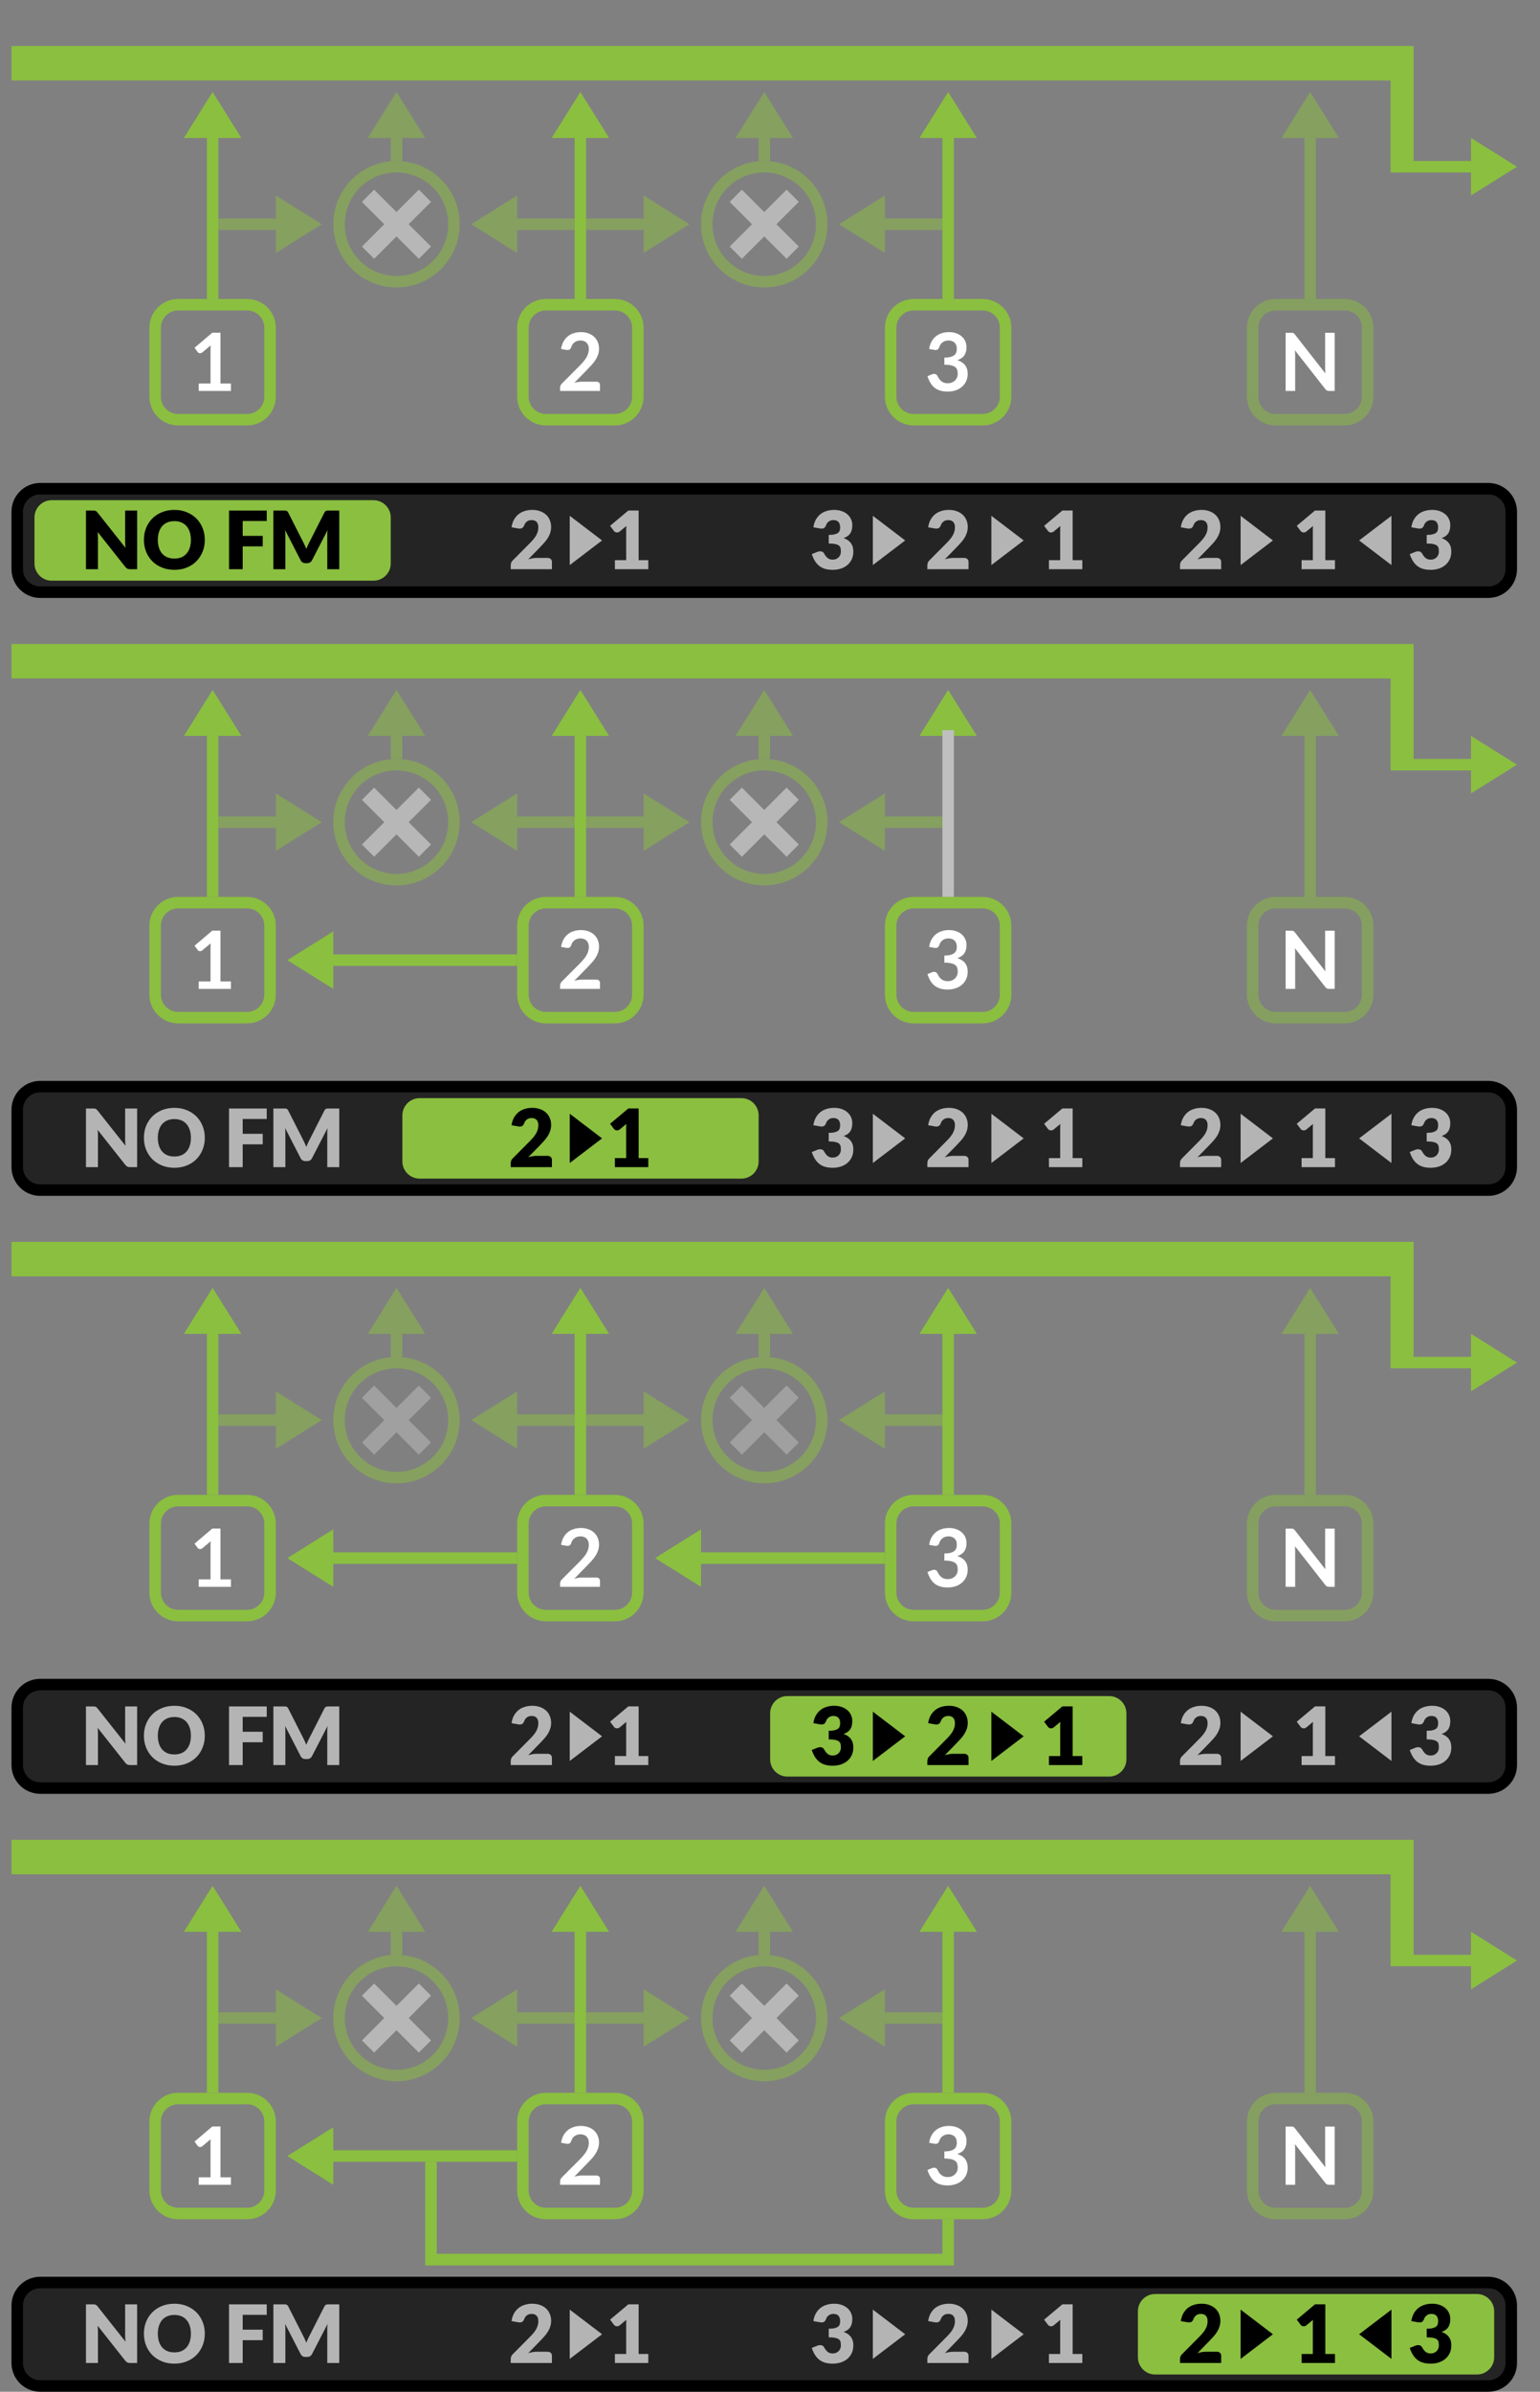 <?xml version="1.0" encoding="UTF-8" standalone="no"?>
<!DOCTYPE svg PUBLIC "-//W3C//DTD SVG 1.1//EN" "http://www.w3.org/Graphics/SVG/1.1/DTD/svg11.dtd">
<svg width="100%" height="100%" viewBox="0 0 134 208" version="1.1" xmlns="http://www.w3.org/2000/svg" xmlns:xlink="http://www.w3.org/1999/xlink" xml:space="preserve" xmlns:serif="http://www.serif.com/" style="fill-rule:evenodd;clip-rule:evenodd;">
    <rect x="0" y="0" width="134" height="208" fill="#808080" stroke="none"/>
    <path d="M1,160L1,163L121,163L121,171L128,171L128,173L132,170.5L128,168L128,170L123,170L123,160L1,160Z" style="fill:rgb(139,191,64);"/>
    <path d="M23.5,184.5C23.5,183.396 22.604,182.5 21.5,182.5L15.5,182.5C14.396,182.5 13.5,183.396 13.5,184.5L13.5,190.5C13.5,191.604 14.396,192.5 15.5,192.5L21.5,192.5C22.604,192.5 23.5,191.604 23.5,190.5L23.5,184.5Z" style="fill:none;stroke:rgb(139,191,64);stroke-width:1px;"/>
    <path d="M55.5,184.5C55.5,183.396 54.604,182.5 53.5,182.5L47.5,182.5C46.396,182.5 45.5,183.396 45.5,184.5L45.5,190.5C45.5,191.604 46.396,192.5 47.5,192.5L53.5,192.5C54.604,192.5 55.5,191.604 55.5,190.5L55.5,184.5Z" style="fill:none;stroke:rgb(139,191,64);stroke-width:1px;"/>
    <path d="M87.5,184.5C87.5,183.396 86.604,182.5 85.5,182.5L79.5,182.5C78.396,182.5 77.5,183.396 77.5,184.5L77.5,190.5C77.5,191.604 78.396,192.5 79.5,192.5L85.5,192.5C86.604,192.5 87.5,191.604 87.5,190.5L87.5,184.5Z" style="fill:none;stroke:rgb(139,191,64);stroke-width:1px;"/>
    <path d="M117,182.5L111,182.5C109.895,182.5 109,183.395 109,184.5L109,190.5C109,191.605 109.895,192.5 111,192.5L117,192.5C118.105,192.5 119,191.605 119,190.5L119,184.5C119,183.395 118.105,182.5 117,182.5Z" style="fill:none;fill-rule:nonzero;stroke:rgb(139,191,64);stroke-opacity:0.5;stroke-width:1px;"/>
    <path d="M38,188L37,188L37,197.012L83,197.012L83,193L82,193L82,196L38,196L38,188Z" style="fill:rgb(139,191,64);fill-rule:nonzero;"/>
    <path d="M20.092,189.352L20.092,190L17.292,190L17.292,189.352L18.318,189.352L18.318,186.402C18.318,186.285 18.321,186.165 18.328,186.041L17.6,186.65C17.558,186.683 17.516,186.704 17.474,186.713C17.435,186.72 17.396,186.72 17.359,186.713C17.324,186.706 17.292,186.695 17.264,186.678C17.236,186.66 17.215,186.64 17.201,186.619L16.928,186.244L18.472,184.932L19.182,184.932L19.182,189.352L20.092,189.352Z" style="fill:white;fill-rule:nonzero;"/>
    <path d="M51.903,189.195C51.997,189.195 52.07,189.222 52.124,189.275C52.18,189.327 52.208,189.396 52.208,189.482L52.208,190L48.736,190L48.736,189.713C48.736,189.655 48.747,189.594 48.771,189.531C48.796,189.466 48.836,189.407 48.89,189.356L50.426,187.816C50.555,187.685 50.669,187.56 50.769,187.441C50.872,187.322 50.957,187.205 51.025,187.088C51.092,186.971 51.144,186.853 51.179,186.734C51.216,186.613 51.235,186.486 51.235,186.353C51.235,186.232 51.217,186.125 51.182,186.034C51.147,185.941 51.097,185.863 51.032,185.8C50.969,185.737 50.892,185.69 50.801,185.66C50.712,185.627 50.612,185.611 50.5,185.611C50.397,185.611 50.301,185.626 50.213,185.656C50.126,185.684 50.049,185.725 49.982,185.779C49.914,185.83 49.857,185.891 49.81,185.961C49.764,186.031 49.729,186.108 49.705,186.192C49.666,186.299 49.614,186.37 49.551,186.405C49.488,186.44 49.397,186.449 49.278,186.43L48.823,186.349C48.858,186.107 48.926,185.894 49.026,185.712C49.127,185.528 49.251,185.375 49.401,185.254C49.552,185.13 49.725,185.038 49.919,184.977C50.115,184.914 50.325,184.883 50.549,184.883C50.782,184.883 50.996,184.918 51.189,184.988C51.383,185.056 51.549,185.152 51.686,185.278C51.824,185.404 51.931,185.556 52.008,185.733C52.085,185.911 52.124,186.108 52.124,186.325C52.124,186.512 52.096,186.684 52.04,186.843C51.986,187.002 51.913,187.153 51.819,187.298C51.728,187.443 51.621,187.583 51.497,187.718C51.374,187.853 51.244,187.991 51.109,188.131L49.968,189.296C50.077,189.264 50.186,189.239 50.293,189.223C50.403,189.204 50.507,189.195 50.605,189.195L51.903,189.195Z" style="fill:white;fill-rule:nonzero;"/>
    <path d="M80.848,186.349C80.883,186.107 80.95,185.894 81.051,185.712C81.151,185.528 81.276,185.375 81.425,185.254C81.577,185.13 81.75,185.038 81.943,184.977C82.139,184.914 82.349,184.883 82.573,184.883C82.807,184.883 83.017,184.917 83.203,184.984C83.392,185.05 83.553,185.142 83.686,185.261C83.819,185.378 83.921,185.515 83.991,185.674C84.063,185.833 84.099,186.004 84.099,186.188C84.099,186.349 84.081,186.492 84.043,186.615C84.008,186.737 83.957,186.843 83.889,186.934C83.822,187.025 83.738,187.102 83.637,187.165C83.537,187.228 83.424,187.28 83.298,187.322C83.601,187.418 83.827,187.564 83.977,187.76C84.126,187.956 84.201,188.202 84.201,188.498C84.201,188.75 84.154,188.973 84.061,189.167C83.967,189.361 83.841,189.524 83.683,189.657C83.524,189.788 83.34,189.887 83.13,189.954C82.922,190.022 82.702,190.056 82.468,190.056C82.214,190.056 81.992,190.027 81.803,189.968C81.614,189.91 81.45,189.824 81.31,189.709C81.17,189.595 81.051,189.455 80.953,189.289C80.855,189.124 80.771,188.932 80.701,188.715L81.082,188.558C81.183,188.516 81.276,188.505 81.362,188.526C81.451,188.545 81.515,188.592 81.555,188.666C81.597,188.748 81.642,188.829 81.691,188.908C81.743,188.987 81.803,189.058 81.873,189.121C81.943,189.182 82.025,189.232 82.118,189.272C82.214,189.309 82.327,189.328 82.458,189.328C82.605,189.328 82.733,189.305 82.843,189.258C82.952,189.209 83.043,189.146 83.116,189.069C83.19,188.992 83.245,188.907 83.28,188.813C83.318,188.718 83.336,188.622 83.336,188.526C83.336,188.405 83.323,188.295 83.298,188.197C83.272,188.097 83.218,188.012 83.137,187.942C83.055,187.872 82.937,187.817 82.783,187.777C82.632,187.738 82.427,187.718 82.171,187.718L82.171,187.102C82.383,187.1 82.559,187.08 82.699,187.042C82.839,187.005 82.95,186.954 83.032,186.888C83.116,186.821 83.174,186.74 83.207,186.647C83.239,186.554 83.256,186.451 83.256,186.339C83.256,186.101 83.189,185.92 83.056,185.796C82.923,185.673 82.746,185.611 82.524,185.611C82.422,185.611 82.327,185.626 82.241,185.656C82.154,185.684 82.076,185.725 82.006,185.779C81.939,185.83 81.881,185.891 81.835,185.961C81.788,186.031 81.753,186.108 81.73,186.192C81.69,186.299 81.638,186.37 81.572,186.405C81.509,186.44 81.419,186.449 81.303,186.43L80.848,186.349Z" style="fill:white;fill-rule:nonzero;"/>
    <path d="M116.133,184.939L116.133,190L115.65,190C115.576,190 115.513,189.988 115.461,189.965C115.412,189.939 115.364,189.897 115.318,189.839L112.675,186.465C112.689,186.619 112.696,186.761 112.696,186.892L112.696,190L111.867,190L111.867,184.939L112.36,184.939C112.4,184.939 112.434,184.941 112.462,184.946C112.492,184.948 112.518,184.955 112.539,184.967C112.562,184.976 112.584,184.991 112.605,185.012C112.626,185.031 112.65,185.057 112.675,185.089L115.328,188.477C115.321,188.396 115.315,188.315 115.311,188.236C115.306,188.157 115.304,188.083 115.304,188.015L115.304,184.939L116.133,184.939Z" style="fill:white;fill-rule:nonzero;"/>
    <g opacity="0.5">
        <path d="M34.5,180.5C37.261,180.5 39.5,178.261 39.5,175.5C39.5,172.739 37.261,170.5 34.5,170.5C31.739,170.5 29.5,172.739 29.5,175.5C29.5,178.261 31.739,180.5 34.5,180.5Z" style="fill:none;fill-rule:nonzero;stroke:rgb(139,191,64);stroke-width:1px;"/>
        <path d="M36.445,172.495L37.505,173.556L35.559,175.501L37.504,177.444L36.445,178.505L34.499,176.562L32.555,178.505L31.495,177.445L33.437,175.502L31.492,173.56L32.552,172.498L34.498,174.442L36.445,172.495Z" style="fill:rgb(238,238,238);fill-rule:nonzero;"/>
    </g>
    <g opacity="0.5">
        <path d="M66.5,180.5C69.261,180.5 71.5,178.261 71.5,175.5C71.5,172.739 69.261,170.5 66.5,170.5C63.739,170.5 61.5,172.739 61.5,175.5C61.5,178.261 63.739,180.5 66.5,180.5Z" style="fill:none;fill-rule:nonzero;stroke:rgb(139,191,64);stroke-width:1px;"/>
        <path d="M68.445,172.495L69.505,173.556L67.559,175.501L69.504,177.444L68.445,178.505L66.499,176.562L64.555,178.505L63.495,177.445L65.437,175.502L63.492,173.56L64.552,172.498L66.498,174.442L68.445,172.495Z" style="fill:rgb(238,238,238);fill-rule:nonzero;"/>
    </g>
    <path d="M85,168L80,168L82.5,164L85,168Z" style="fill:rgb(139,191,64);"/>
    <rect x="82" y="167.5" width="1" height="14.5" style="fill:rgb(139,191,64);fill-rule:nonzero;"/>
    <g opacity="0.5">
        <path d="M116.5,168L111.5,168L114,164L116.5,168Z" style="fill:rgb(139,191,64);"/>
        <rect x="113.5" y="167.5" width="1" height="14.5" style="fill:rgb(139,191,64);fill-rule:nonzero;"/>
    </g>
    <path d="M53,168L48,168L50.5,164L53,168Z" style="fill:rgb(139,191,64);"/>
    <rect x="50" y="167.5" width="1" height="14.5" style="fill:rgb(139,191,64);fill-rule:nonzero;"/>
    <path d="M21,168L16,168L18.5,164L21,168Z" style="fill:rgb(139,191,64);"/>
    <rect x="18" y="167.5" width="1" height="14.5" style="fill:rgb(139,191,64);fill-rule:nonzero;"/>
    <g opacity="0.5">
        <path d="M37,168L32,168L34.5,164L37,168Z" style="fill:rgb(139,191,64);"/>
        <rect x="34" y="167.5" width="1" height="2.5" style="fill:rgb(139,191,64);fill-rule:nonzero;"/>
    </g>
    <g opacity="0.5">
        <path d="M69,168L64,168L66.5,164L69,168Z" style="fill:rgb(139,191,64);"/>
        <rect x="66" y="167.5" width="1" height="2.5" style="fill:rgb(139,191,64);fill-rule:nonzero;"/>
    </g>
    <g opacity="0.5">
        <path d="M45,173L45,178L41,175.5L45,173Z" style="fill:rgb(139,191,64);"/>
        <rect x="44.5" y="175" width="5.5" height="1" style="fill:rgb(139,191,64);fill-rule:nonzero;"/>
    </g>
    <g opacity="0.5">
        <path d="M77,173L77,178L73,175.5L77,173Z" style="fill:rgb(139,191,64);"/>
        <rect x="76.5" y="175" width="5.5" height="1" style="fill:rgb(139,191,64);fill-rule:nonzero;"/>
    </g>
    <path d="M29,185L29,190L25,187.5L29,185Z" style="fill:rgb(139,191,64);"/>
    <rect x="28.5" y="187" width="16.5" height="1" style="fill:rgb(139,191,64);fill-rule:nonzero;"/>
    <g opacity="0.5">
        <path d="M24,178L24,173L28,175.5L24,178Z" style="fill:rgb(139,191,64);"/>
        <rect x="19" y="175" width="5.5" height="1" style="fill:rgb(139,191,64);fill-rule:nonzero;"/>
    </g>
    <g opacity="0.5">
        <path d="M56,178L56,173L60,175.5L56,178Z" style="fill:rgb(139,191,64);"/>
        <rect x="51" y="175" width="5.5" height="1" style="fill:rgb(139,191,64);fill-rule:nonzero;"/>
    </g>
    <path d="M1.5,200.5C1.5,199.395 2.395,198.5 3.5,198.5L129.5,198.5C130.605,198.5 131.5,199.395 131.5,200.5L131.5,205.5C131.5,206.605 130.605,207.5 129.5,207.5L3.5,207.5C2.395,207.5 1.5,206.605 1.5,205.5L1.5,200.5Z" style="fill:rgb(36,36,36);fill-rule:nonzero;"/>
    <path d="M11.932,200.4L11.932,205.5L11.316,205.5C11.225,205.5 11.148,205.486 11.085,205.458C11.024,205.428 10.964,205.376 10.903,205.304L8.498,202.262C8.508,202.353 8.514,202.442 8.516,202.528C8.521,202.612 8.523,202.692 8.523,202.766L8.523,205.5L7.48,205.5L7.48,200.4L8.103,200.4C8.154,200.4 8.197,200.403 8.232,200.407C8.267,200.412 8.299,200.421 8.327,200.435C8.355,200.447 8.382,200.465 8.407,200.488C8.433,200.511 8.462,200.543 8.495,200.582L10.92,203.645C10.909,203.547 10.9,203.452 10.896,203.361C10.891,203.268 10.889,203.181 10.889,203.099L10.889,200.4L11.932,200.4ZM17.821,202.948C17.821,203.317 17.757,203.66 17.629,203.977C17.503,204.295 17.324,204.571 17.093,204.807C16.862,205.04 16.583,205.223 16.257,205.356C15.932,205.49 15.572,205.556 15.175,205.556C14.779,205.556 14.417,205.49 14.09,205.356C13.764,205.223 13.484,205.04 13.25,204.807C13.019,204.571 12.84,204.295 12.711,203.977C12.585,203.66 12.522,203.317 12.522,202.948C12.522,202.58 12.585,202.237 12.711,201.919C12.84,201.602 13.019,201.327 13.25,201.093C13.484,200.86 13.764,200.677 14.09,200.544C14.417,200.411 14.779,200.344 15.175,200.344C15.572,200.344 15.932,200.412 16.257,200.547C16.583,200.68 16.862,200.864 17.093,201.097C17.324,201.33 17.503,201.606 17.629,201.923C17.757,202.24 17.821,202.582 17.821,202.948ZM16.61,202.948C16.61,202.696 16.578,202.47 16.512,202.269C16.447,202.066 16.352,201.895 16.229,201.755C16.107,201.615 15.958,201.508 15.781,201.433C15.603,201.358 15.402,201.321 15.175,201.321C14.947,201.321 14.742,201.358 14.563,201.433C14.385,201.508 14.235,201.615 14.111,201.755C13.99,201.895 13.897,202.066 13.831,202.269C13.766,202.47 13.733,202.696 13.733,202.948C13.733,203.203 13.766,203.431 13.831,203.634C13.897,203.835 13.99,204.005 14.111,204.145C14.235,204.285 14.385,204.393 14.563,204.467C14.742,204.54 14.947,204.576 15.175,204.576C15.402,204.576 15.603,204.54 15.781,204.467C15.958,204.393 16.107,204.285 16.229,204.145C16.352,204.005 16.447,203.835 16.512,203.634C16.578,203.431 16.61,203.203 16.61,202.948ZM21.118,201.31L21.118,202.602L22.861,202.602L22.861,203.515L21.118,203.515L21.118,205.5L19.928,205.5L19.928,200.4L23.211,200.4L23.211,201.31L21.118,201.31ZM29.52,200.4L29.52,205.5L28.477,205.5L28.477,202.567C28.477,202.499 28.479,202.426 28.481,202.346C28.486,202.267 28.493,202.187 28.502,202.105L27.147,204.726C27.105,204.808 27.048,204.87 26.976,204.912C26.906,204.954 26.825,204.975 26.734,204.975L26.573,204.975C26.482,204.975 26.401,204.954 26.328,204.912C26.258,204.87 26.202,204.808 26.16,204.726L24.806,202.098C24.813,202.182 24.819,202.265 24.823,202.346C24.828,202.426 24.83,202.499 24.83,202.567L24.83,205.5L23.787,205.5L23.787,200.4L24.69,200.4C24.742,200.4 24.786,200.402 24.823,200.404C24.863,200.406 24.898,200.413 24.928,200.425C24.959,200.437 24.986,200.455 25.009,200.481C25.035,200.504 25.059,200.538 25.082,200.582L26.395,203.169C26.442,203.258 26.486,203.35 26.528,203.445C26.572,203.541 26.614,203.639 26.654,203.739C26.694,203.637 26.734,203.536 26.776,203.438C26.821,203.34 26.867,203.247 26.916,203.158L28.225,200.582C28.249,200.538 28.272,200.504 28.295,200.481C28.321,200.455 28.349,200.437 28.379,200.425C28.41,200.413 28.444,200.406 28.481,200.404C28.521,200.402 28.566,200.4 28.617,200.4L29.52,200.4Z" style="fill:rgb(180,180,180);fill-rule:nonzero;"/>
    <path d="M47.647,204.52C47.763,204.52 47.856,204.553 47.923,204.618C47.991,204.681 48.025,204.765 48.025,204.87L48.025,205.5L44.441,205.5L44.441,205.15C44.441,205.082 44.455,205.01 44.483,204.933C44.511,204.856 44.56,204.786 44.63,204.723L46.1,203.242C46.226,203.116 46.335,202.996 46.429,202.882C46.522,202.768 46.599,202.656 46.66,202.546C46.72,202.434 46.766,202.323 46.796,202.213C46.827,202.101 46.842,201.984 46.842,201.86C46.842,201.657 46.793,201.502 46.695,201.394C46.599,201.285 46.452,201.23 46.254,201.23C46.093,201.23 45.956,201.273 45.844,201.359C45.735,201.443 45.659,201.548 45.617,201.674C45.568,201.803 45.504,201.888 45.424,201.93C45.345,201.972 45.232,201.981 45.085,201.958L44.511,201.856C44.548,201.602 44.619,201.38 44.724,201.191C44.832,201.002 44.963,200.845 45.12,200.719C45.278,200.593 45.459,200.5 45.662,200.439C45.865,200.376 46.083,200.344 46.317,200.344C46.569,200.344 46.795,200.382 46.996,200.456C47.199,200.529 47.371,200.63 47.514,200.761C47.656,200.892 47.765,201.048 47.839,201.23C47.916,201.41 47.955,201.608 47.955,201.825C47.955,202.012 47.928,202.184 47.874,202.343C47.823,202.502 47.752,202.653 47.661,202.798C47.57,202.94 47.464,203.079 47.342,203.214C47.223,203.347 47.096,203.483 46.961,203.62L45.963,204.642C46.092,204.603 46.219,204.572 46.345,204.551C46.471,204.53 46.587,204.52 46.695,204.52L47.647,204.52ZM56.41,204.716L56.41,205.5L53.505,205.5L53.505,204.716L54.485,204.716L54.485,202.143C54.485,202.078 54.486,202.013 54.489,201.947C54.491,201.88 54.495,201.812 54.499,201.744L53.918,202.227C53.867,202.267 53.816,202.292 53.764,202.301C53.715,202.308 53.669,202.308 53.624,202.301C53.58,202.292 53.54,202.276 53.505,202.255C53.47,202.232 53.445,202.209 53.428,202.185L53.085,201.73L54.674,200.397L55.57,200.397L55.57,204.716L56.41,204.716Z" style="fill:rgb(180,180,180);fill-rule:nonzero;"/>
    <path d="M52.387,203L49.574,205.143L49.574,200.857L52.387,203Z" style="fill:rgb(180,180,180);fill-rule:nonzero;"/>
    <path d="M70.773,201.856C70.811,201.602 70.882,201.38 70.987,201.191C71.094,201.002 71.226,200.845 71.382,200.719C71.541,200.593 71.722,200.5 71.925,200.439C72.128,200.376 72.346,200.344 72.579,200.344C72.831,200.344 73.055,200.381 73.251,200.453C73.447,200.523 73.613,200.619 73.748,200.74C73.884,200.861 73.986,201.002 74.056,201.163C74.126,201.322 74.161,201.49 74.161,201.667C74.161,201.828 74.145,201.971 74.112,202.094C74.08,202.216 74.031,202.322 73.965,202.413C73.902,202.502 73.823,202.577 73.727,202.64C73.634,202.701 73.527,202.752 73.405,202.794C73.97,202.993 74.252,203.378 74.252,203.949C74.252,204.22 74.203,204.456 74.105,204.656C74.007,204.857 73.875,205.024 73.71,205.157C73.546,205.29 73.356,205.39 73.139,205.458C72.922,205.523 72.696,205.556 72.46,205.556C72.218,205.556 72.002,205.53 71.813,205.479C71.624,205.425 71.456,205.344 71.309,205.234C71.162,205.122 71.032,204.98 70.92,204.807C70.811,204.634 70.715,204.429 70.633,204.191L71.116,203.995C71.242,203.946 71.359,203.933 71.466,203.956C71.574,203.98 71.65,204.033 71.697,204.117C71.802,204.311 71.913,204.452 72.03,204.541C72.149,204.627 72.288,204.67 72.446,204.67C72.568,204.67 72.673,204.651 72.761,204.611C72.852,204.569 72.927,204.516 72.985,204.453C73.046,204.388 73.091,204.315 73.122,204.233C73.152,204.151 73.167,204.068 73.167,203.984C73.167,203.875 73.159,203.777 73.143,203.69C73.129,203.602 73.087,203.526 73.017,203.463C72.947,203.4 72.841,203.352 72.698,203.319C72.558,203.284 72.362,203.267 72.11,203.267L72.11,202.518C72.323,202.518 72.494,202.502 72.625,202.469C72.755,202.436 72.856,202.392 72.926,202.336C72.998,202.278 73.046,202.208 73.069,202.126C73.093,202.044 73.104,201.954 73.104,201.856C73.104,201.656 73.055,201.502 72.957,201.394C72.862,201.285 72.715,201.23 72.516,201.23C72.355,201.23 72.219,201.273 72.107,201.359C71.997,201.443 71.921,201.548 71.879,201.674C71.83,201.803 71.766,201.888 71.687,201.93C71.607,201.972 71.494,201.981 71.347,201.958L70.773,201.856ZM83.897,204.52C84.014,204.52 84.106,204.553 84.174,204.618C84.241,204.681 84.275,204.765 84.275,204.87L84.275,205.5L80.691,205.5L80.691,205.15C80.691,205.082 80.705,205.01 80.733,204.933C80.761,204.856 80.81,204.786 80.88,204.723L82.35,203.242C82.476,203.116 82.586,202.996 82.679,202.882C82.772,202.768 82.85,202.656 82.91,202.546C82.971,202.434 83.016,202.323 83.047,202.213C83.077,202.101 83.092,201.984 83.092,201.86C83.092,201.657 83.043,201.502 82.945,201.394C82.85,201.285 82.703,201.23 82.504,201.23C82.343,201.23 82.207,201.273 82.095,201.359C81.985,201.443 81.909,201.548 81.867,201.674C81.818,201.803 81.754,201.888 81.675,201.93C81.595,201.972 81.482,201.981 81.335,201.958L80.761,201.856C80.799,201.602 80.87,201.38 80.975,201.191C81.082,201.002 81.214,200.845 81.37,200.719C81.529,200.593 81.71,200.5 81.913,200.439C82.116,200.376 82.334,200.344 82.567,200.344C82.819,200.344 83.046,200.382 83.246,200.456C83.449,200.529 83.622,200.63 83.764,200.761C83.906,200.892 84.015,201.048 84.09,201.23C84.167,201.41 84.205,201.608 84.205,201.825C84.205,202.012 84.178,202.184 84.125,202.343C84.073,202.502 84.002,202.653 83.911,202.798C83.82,202.94 83.714,203.079 83.593,203.214C83.474,203.347 83.347,203.483 83.211,203.62L82.214,204.642C82.342,204.603 82.469,204.572 82.595,204.551C82.721,204.53 82.838,204.52 82.945,204.52L83.897,204.52ZM94.176,204.716L94.176,205.5L91.271,205.5L91.271,204.716L92.251,204.716L92.251,202.143C92.251,202.078 92.252,202.013 92.254,201.947C92.257,201.88 92.26,201.812 92.265,201.744L91.684,202.227C91.632,202.267 91.581,202.292 91.53,202.301C91.481,202.308 91.434,202.308 91.39,202.301C91.345,202.292 91.306,202.276 91.271,202.255C91.236,202.232 91.21,202.209 91.194,202.185L90.851,201.73L92.44,200.397L93.336,200.397L93.336,204.716L94.176,204.716Z" style="fill:rgb(180,180,180);fill-rule:nonzero;"/>
    <path d="M78.762,203L75.949,205.143L75.949,200.857L78.762,203Z" style="fill:rgb(180,180,180);fill-rule:nonzero;"/>
    <path d="M89.074,203L86.262,205.143L86.262,200.857L89.074,203Z" style="fill:rgb(180,180,180);fill-rule:nonzero;"/>
    <path d="M129.512,201C129.512,200.448 129.063,200 128.511,200L100.512,200C99.96,200 99.512,200.448 99.512,201L99.512,205C99.512,205.552 99.96,206 100.512,206L128.511,206C129.063,206 129.512,205.552 129.512,205L129.512,201Z" style="fill:rgb(139,191,64);"/>
    <path d="M129.512,201C129.512,200.448 129.063,200 128.511,200L100.512,200C99.96,200 99.512,200.448 99.512,201L99.512,205C99.512,205.552 99.96,206 100.512,206L128.511,206C129.063,206 129.512,205.552 129.512,205L129.512,201Z" style="fill:none;stroke:rgb(139,191,64);stroke-width:1px;"/>
    <path d="M105.881,204.52C105.998,204.52 106.09,204.553 106.158,204.618C106.225,204.681 106.259,204.765 106.259,204.87L106.259,205.5L102.675,205.5L102.675,205.15C102.675,205.082 102.689,205.01 102.717,204.933C102.745,204.856 102.794,204.786 102.864,204.723L104.334,203.242C104.46,203.116 104.57,202.996 104.663,202.882C104.757,202.768 104.834,202.656 104.894,202.546C104.955,202.434 105,202.323 105.031,202.213C105.061,202.101 105.076,201.984 105.076,201.86C105.076,201.657 105.027,201.502 104.929,201.394C104.834,201.285 104.687,201.23 104.488,201.23C104.327,201.23 104.191,201.273 104.079,201.359C103.969,201.443 103.893,201.548 103.851,201.674C103.802,201.803 103.738,201.888 103.659,201.93C103.579,201.972 103.466,201.981 103.319,201.958L102.745,201.856C102.783,201.602 102.854,201.38 102.959,201.191C103.066,201.002 103.198,200.845 103.354,200.719C103.513,200.593 103.694,200.5 103.897,200.439C104.1,200.376 104.318,200.344 104.551,200.344C104.803,200.344 105.03,200.382 105.23,200.456C105.433,200.529 105.606,200.63 105.748,200.761C105.891,200.892 105.999,201.048 106.074,201.23C106.151,201.41 106.189,201.608 106.189,201.825C106.189,202.012 106.162,202.184 106.109,202.343C106.057,202.502 105.986,202.653 105.895,202.798C105.804,202.94 105.698,203.079 105.577,203.214C105.458,203.347 105.331,203.483 105.195,203.62L104.198,204.642C104.326,204.603 104.453,204.572 104.579,204.551C104.705,204.53 104.822,204.52 104.929,204.52L105.881,204.52ZM116.16,204.716L116.16,205.5L113.255,205.5L113.255,204.716L114.235,204.716L114.235,202.143C114.235,202.078 114.236,202.013 114.238,201.947C114.241,201.88 114.244,201.812 114.249,201.744L113.668,202.227C113.616,202.267 113.565,202.292 113.514,202.301C113.465,202.308 113.418,202.308 113.374,202.301C113.329,202.292 113.29,202.276 113.255,202.255C113.22,202.232 113.194,202.209 113.178,202.185L112.835,201.73L114.424,200.397L115.32,200.397L115.32,204.716L116.16,204.716ZM122.805,201.856C122.843,201.602 122.914,201.38 123.019,201.191C123.126,201.002 123.258,200.845 123.414,200.719C123.573,200.593 123.754,200.5 123.957,200.439C124.16,200.376 124.378,200.344 124.611,200.344C124.863,200.344 125.087,200.381 125.283,200.453C125.479,200.523 125.645,200.619 125.78,200.74C125.916,200.861 126.018,201.002 126.088,201.163C126.158,201.322 126.193,201.49 126.193,201.667C126.193,201.828 126.177,201.971 126.144,202.094C126.112,202.216 126.063,202.322 125.997,202.413C125.934,202.502 125.855,202.577 125.759,202.64C125.666,202.701 125.559,202.752 125.437,202.794C126.002,202.993 126.284,203.378 126.284,203.949C126.284,204.22 126.235,204.456 126.137,204.656C126.039,204.857 125.907,205.024 125.742,205.157C125.578,205.29 125.388,205.39 125.171,205.458C124.954,205.523 124.728,205.556 124.492,205.556C124.25,205.556 124.034,205.53 123.845,205.479C123.656,205.425 123.488,205.344 123.341,205.234C123.194,205.122 123.064,204.98 122.952,204.807C122.843,204.634 122.747,204.429 122.665,204.191L123.148,203.995C123.274,203.946 123.391,203.933 123.498,203.956C123.606,203.98 123.683,204.033 123.729,204.117C123.834,204.311 123.945,204.452 124.062,204.541C124.181,204.627 124.32,204.67 124.478,204.67C124.6,204.67 124.705,204.651 124.793,204.611C124.884,204.569 124.959,204.516 125.017,204.453C125.078,204.388 125.123,204.315 125.154,204.233C125.184,204.151 125.199,204.068 125.199,203.984C125.199,203.875 125.191,203.777 125.175,203.69C125.161,203.602 125.119,203.526 125.049,203.463C124.979,203.4 124.873,203.352 124.73,203.319C124.59,203.284 124.394,203.267 124.142,203.267L124.142,202.518C124.355,202.518 124.526,202.502 124.657,202.469C124.787,202.436 124.888,202.392 124.958,202.336C125.03,202.278 125.078,202.208 125.101,202.126C125.125,202.044 125.136,201.954 125.136,201.856C125.136,201.656 125.087,201.502 124.989,201.394C124.894,201.285 124.747,201.23 124.548,201.23C124.387,201.23 124.251,201.273 124.139,201.359C124.029,201.443 123.953,201.548 123.911,201.674C123.862,201.803 123.798,201.888 123.719,201.93C123.639,201.972 123.526,201.981 123.379,201.958L122.805,201.856Z" style="fill-rule:nonzero;"/>
    <path d="M110.761,203L107.949,205.143L107.949,200.857L110.761,203Z" style="fill-rule:nonzero;"/>
    <path d="M118.261,203L121.074,200.857L121.074,205.143L118.261,203Z" style="fill-rule:nonzero;"/>
    <path d="M3.5,199L129.5,199L129.5,198L3.5,198L3.5,199ZM131,200.5L131,205.5L132,205.5L132,200.5L131,200.5ZM129.5,207L3.5,207L3.5,208L129.5,208L129.5,207ZM2,205.5L2,200.5L1,200.5L1,205.5L2,205.5ZM3.5,207C2.672,207 2,206.328 2,205.5L1,205.5C1,206.881 2.119,208 3.5,208L3.5,207ZM131,205.5C131,206.328 130.328,207 129.5,207L129.5,208C130.881,208 132,206.881 132,205.5L131,205.5ZM129.5,199C130.328,199 131,199.672 131,200.5L132,200.5C132,199.119 130.881,198 129.5,198L129.5,199ZM3.5,198C2.119,198 1,199.119 1,200.5L2,200.5C2,199.672 2.672,199 3.5,199L3.5,198Z" style="fill-rule:nonzero;"/>
    <path d="M1,108L1,111L121,111L121,119L128,119L128,121L132,118.5L128,116L128,118L123,118L123,108L1,108Z" style="fill:rgb(139,191,64);"/>
    <path d="M23.5,132.5C23.5,131.396 22.604,130.5 21.5,130.5L15.5,130.5C14.396,130.5 13.5,131.396 13.5,132.5L13.5,138.5C13.5,139.604 14.396,140.5 15.5,140.5L21.5,140.5C22.604,140.5 23.5,139.604 23.5,138.5L23.5,132.5Z" style="fill:none;stroke:rgb(139,191,64);stroke-width:1px;"/>
    <path d="M55.5,132.5C55.5,131.396 54.604,130.5 53.5,130.5L47.5,130.5C46.396,130.5 45.5,131.396 45.5,132.5L45.5,138.5C45.5,139.604 46.396,140.5 47.5,140.5L53.5,140.5C54.604,140.5 55.5,139.604 55.5,138.5L55.5,132.5Z" style="fill:none;stroke:rgb(139,191,64);stroke-width:1px;"/>
    <path d="M87.5,132.5C87.5,131.396 86.604,130.5 85.5,130.5L79.5,130.5C78.396,130.5 77.5,131.396 77.5,132.5L77.5,138.5C77.5,139.604 78.396,140.5 79.5,140.5L85.5,140.5C86.604,140.5 87.5,139.604 87.5,138.5L87.5,132.5Z" style="fill:none;stroke:rgb(139,191,64);stroke-width:1px;"/>
    <path d="M117,130.5L111,130.5C109.895,130.5 109,131.395 109,132.5L109,138.5C109,139.605 109.895,140.5 111,140.5L117,140.5C118.105,140.5 119,139.605 119,138.5L119,132.5C119,131.395 118.105,130.5 117,130.5Z" style="fill:none;fill-rule:nonzero;stroke:rgb(139,191,64);stroke-opacity:0.5;stroke-width:1px;"/>
    <path d="M20.092,137.352L20.092,138L17.292,138L17.292,137.352L18.318,137.352L18.318,134.402C18.318,134.285 18.321,134.165 18.328,134.041L17.6,134.65C17.558,134.683 17.516,134.704 17.474,134.713C17.435,134.72 17.396,134.72 17.359,134.713C17.324,134.706 17.292,134.695 17.264,134.678C17.236,134.66 17.215,134.64 17.201,134.619L16.928,134.244L18.472,132.932L19.182,132.932L19.182,137.352L20.092,137.352Z" style="fill:white;fill-rule:nonzero;"/>
    <path d="M51.903,137.195C51.997,137.195 52.07,137.222 52.124,137.275C52.18,137.327 52.208,137.396 52.208,137.482L52.208,138L48.736,138L48.736,137.713C48.736,137.655 48.747,137.594 48.771,137.531C48.796,137.466 48.836,137.407 48.89,137.356L50.426,135.816C50.555,135.685 50.669,135.56 50.769,135.441C50.872,135.322 50.957,135.205 51.025,135.088C51.092,134.971 51.144,134.853 51.179,134.734C51.216,134.613 51.235,134.486 51.235,134.353C51.235,134.232 51.217,134.125 51.182,134.034C51.147,133.941 51.097,133.863 51.032,133.8C50.969,133.737 50.892,133.69 50.801,133.66C50.712,133.627 50.612,133.611 50.5,133.611C50.397,133.611 50.301,133.626 50.213,133.656C50.126,133.684 50.049,133.725 49.982,133.779C49.914,133.83 49.857,133.891 49.81,133.961C49.764,134.031 49.729,134.108 49.705,134.192C49.666,134.299 49.614,134.37 49.551,134.405C49.488,134.44 49.397,134.449 49.278,134.43L48.823,134.349C48.858,134.107 48.926,133.894 49.026,133.712C49.127,133.528 49.251,133.375 49.401,133.254C49.552,133.13 49.725,133.038 49.919,132.977C50.115,132.914 50.325,132.883 50.549,132.883C50.782,132.883 50.996,132.918 51.189,132.988C51.383,133.056 51.549,133.152 51.686,133.278C51.824,133.404 51.931,133.556 52.008,133.733C52.085,133.911 52.124,134.108 52.124,134.325C52.124,134.512 52.096,134.684 52.04,134.843C51.986,135.002 51.913,135.153 51.819,135.298C51.728,135.443 51.621,135.583 51.497,135.718C51.374,135.853 51.244,135.991 51.109,136.131L49.968,137.296C50.077,137.264 50.186,137.239 50.293,137.223C50.403,137.204 50.507,137.195 50.605,137.195L51.903,137.195Z" style="fill:white;fill-rule:nonzero;"/>
    <path d="M116.133,132.939L116.133,138L115.65,138C115.576,138 115.513,137.988 115.461,137.965C115.412,137.939 115.364,137.897 115.318,137.839L112.675,134.465C112.689,134.619 112.696,134.761 112.696,134.892L112.696,138L111.867,138L111.867,132.939L112.36,132.939C112.4,132.939 112.434,132.941 112.462,132.946C112.492,132.948 112.518,132.955 112.539,132.967C112.562,132.976 112.584,132.991 112.605,133.012C112.626,133.031 112.65,133.057 112.675,133.089L115.328,136.477C115.321,136.396 115.315,136.315 115.311,136.236C115.306,136.157 115.304,136.083 115.304,136.015L115.304,132.939L116.133,132.939Z" style="fill:white;fill-rule:nonzero;"/>
    <g opacity="0.5">
        <path d="M34.5,128.5C37.261,128.5 39.5,126.261 39.5,123.5C39.5,120.739 37.261,118.5 34.5,118.5C31.739,118.5 29.5,120.739 29.5,123.5C29.5,126.261 31.739,128.5 34.5,128.5Z" style="fill:none;fill-rule:nonzero;stroke:rgb(139,191,64);stroke-width:1px;"/>
        <path d="M36.445,120.495L37.505,121.556L35.559,123.501L37.504,125.444L36.445,126.505L34.499,124.562L32.555,126.505L31.495,125.445L33.437,123.502L31.492,121.56L32.552,120.498L34.498,122.442L36.445,120.495Z" style="fill:rgb(191,191,191);fill-rule:nonzero;"/>
    </g>
    <g opacity="0.5">
        <path d="M66.5,128.5C69.261,128.5 71.5,126.261 71.5,123.5C71.5,120.739 69.261,118.5 66.5,118.5C63.739,118.5 61.5,120.739 61.5,123.5C61.5,126.261 63.739,128.5 66.5,128.5Z" style="fill:none;fill-rule:nonzero;stroke:rgb(139,191,64);stroke-width:1px;"/>
        <path d="M68.445,120.495L69.505,121.556L67.559,123.501L69.504,125.444L68.445,126.505L66.499,124.562L64.555,126.505L63.495,125.445L65.437,123.502L63.492,121.56L64.552,120.498L66.498,122.442L68.445,120.495Z" style="fill:rgb(191,191,191);fill-rule:nonzero;"/>
    </g>
    <path d="M85,116L80,116L82.5,112L85,116Z" style="fill:rgb(139,191,64);"/>
    <rect x="82" y="115.5" width="1" height="14.5" style="fill:rgb(139,191,64);fill-rule:nonzero;"/>
    <g opacity="0.5">
        <path d="M116.5,116L111.5,116L114,112L116.5,116Z" style="fill:rgb(139,191,64);"/>
        <rect x="113.5" y="115.5" width="1" height="14.5" style="fill:rgb(139,191,64);fill-rule:nonzero;"/>
    </g>
    <path d="M53,116L48,116L50.5,112L53,116Z" style="fill:rgb(139,191,64);"/>
    <rect x="50" y="115.5" width="1" height="14.5" style="fill:rgb(139,191,64);fill-rule:nonzero;"/>
    <path d="M21,116L16,116L18.5,112L21,116Z" style="fill:rgb(139,191,64);"/>
    <rect x="18" y="115.5" width="1" height="14.5" style="fill:rgb(139,191,64);fill-rule:nonzero;"/>
    <g opacity="0.5">
        <path d="M37,116L32,116L34.5,112L37,116Z" style="fill:rgb(139,191,64);"/>
        <rect x="34" y="115.5" width="1" height="2.5" style="fill:rgb(139,191,64);fill-rule:nonzero;"/>
    </g>
    <g opacity="0.5">
        <path d="M69,116L64,116L66.5,112L69,116Z" style="fill:rgb(139,191,64);"/>
        <rect x="66" y="115.5" width="1" height="2.5" style="fill:rgb(139,191,64);fill-rule:nonzero;"/>
    </g>
    <g opacity="0.5">
        <path d="M45,121L45,126L41,123.5L45,121Z" style="fill:rgb(139,191,64);"/>
        <rect x="44.5" y="123" width="5.5" height="1" style="fill:rgb(139,191,64);fill-rule:nonzero;"/>
    </g>
    <g opacity="0.5">
        <path d="M77,121L77,126L73,123.5L77,121Z" style="fill:rgb(139,191,64);"/>
        <rect x="76.5" y="123" width="5.5" height="1" style="fill:rgb(139,191,64);fill-rule:nonzero;"/>
    </g>
    <path d="M61,133L61,138L57,135.5L61,133Z" style="fill:rgb(139,191,64);"/>
    <rect x="60.5" y="135" width="16.5" height="1" style="fill:rgb(139,191,64);fill-rule:nonzero;"/>
    <path d="M29,133L29,138L25,135.5L29,133Z" style="fill:rgb(139,191,64);"/>
    <rect x="28.5" y="135" width="16.5" height="1" style="fill:rgb(139,191,64);fill-rule:nonzero;"/>
    <g opacity="0.5">
        <path d="M24,126L24,121L28,123.5L24,126Z" style="fill:rgb(139,191,64);"/>
        <rect x="19" y="123" width="5.5" height="1" style="fill:rgb(139,191,64);fill-rule:nonzero;"/>
    </g>
    <g opacity="0.5">
        <path d="M56,126L56,121L60,123.5L56,126Z" style="fill:rgb(139,191,64);"/>
        <rect x="51" y="123" width="5.5" height="1" style="fill:rgb(139,191,64);fill-rule:nonzero;"/>
    </g>
    <path d="M1.5,148.5C1.5,147.395 2.395,146.5 3.5,146.5L129.5,146.5C130.605,146.5 131.5,147.395 131.5,148.5L131.5,153.5C131.5,154.605 130.605,155.5 129.5,155.5L3.5,155.5C2.395,155.5 1.5,154.605 1.5,153.5L1.5,148.5Z" style="fill:rgb(36,36,36);fill-rule:nonzero;"/>
    <path d="M11.932,148.4L11.932,153.5L11.316,153.5C11.225,153.5 11.148,153.486 11.085,153.458C11.024,153.428 10.964,153.376 10.903,153.304L8.498,150.262C8.508,150.353 8.514,150.442 8.516,150.528C8.521,150.612 8.523,150.692 8.523,150.766L8.523,153.5L7.48,153.5L7.48,148.4L8.103,148.4C8.154,148.4 8.197,148.403 8.232,148.407C8.267,148.412 8.299,148.421 8.327,148.435C8.355,148.447 8.382,148.465 8.407,148.488C8.433,148.511 8.462,148.543 8.495,148.582L10.92,151.645C10.909,151.547 10.9,151.452 10.896,151.361C10.891,151.268 10.889,151.181 10.889,151.099L10.889,148.4L11.932,148.4ZM17.821,150.948C17.821,151.317 17.757,151.66 17.629,151.977C17.503,152.295 17.324,152.571 17.093,152.807C16.862,153.04 16.583,153.223 16.257,153.356C15.932,153.49 15.572,153.556 15.175,153.556C14.779,153.556 14.417,153.49 14.09,153.356C13.764,153.223 13.484,153.04 13.25,152.807C13.019,152.571 12.84,152.295 12.711,151.977C12.585,151.66 12.522,151.317 12.522,150.948C12.522,150.58 12.585,150.237 12.711,149.919C12.84,149.602 13.019,149.327 13.25,149.093C13.484,148.86 13.764,148.677 14.09,148.544C14.417,148.411 14.779,148.344 15.175,148.344C15.572,148.344 15.932,148.412 16.257,148.547C16.583,148.68 16.862,148.864 17.093,149.097C17.324,149.33 17.503,149.606 17.629,149.923C17.757,150.24 17.821,150.582 17.821,150.948ZM16.61,150.948C16.61,150.696 16.578,150.47 16.512,150.269C16.447,150.066 16.352,149.895 16.229,149.755C16.107,149.615 15.958,149.508 15.781,149.433C15.603,149.358 15.402,149.321 15.175,149.321C14.947,149.321 14.742,149.358 14.563,149.433C14.385,149.508 14.235,149.615 14.111,149.755C13.99,149.895 13.897,150.066 13.831,150.269C13.766,150.47 13.733,150.696 13.733,150.948C13.733,151.203 13.766,151.431 13.831,151.634C13.897,151.835 13.99,152.005 14.111,152.145C14.235,152.285 14.385,152.393 14.563,152.467C14.742,152.54 14.947,152.576 15.175,152.576C15.402,152.576 15.603,152.54 15.781,152.467C15.958,152.393 16.107,152.285 16.229,152.145C16.352,152.005 16.447,151.835 16.512,151.634C16.578,151.431 16.61,151.203 16.61,150.948ZM21.118,149.31L21.118,150.602L22.861,150.602L22.861,151.515L21.118,151.515L21.118,153.5L19.928,153.5L19.928,148.4L23.211,148.4L23.211,149.31L21.118,149.31ZM29.52,148.4L29.52,153.5L28.477,153.5L28.477,150.567C28.477,150.499 28.479,150.426 28.481,150.346C28.486,150.267 28.493,150.187 28.502,150.105L27.147,152.726C27.105,152.808 27.048,152.87 26.976,152.912C26.906,152.954 26.825,152.975 26.734,152.975L26.573,152.975C26.482,152.975 26.401,152.954 26.328,152.912C26.258,152.87 26.202,152.808 26.16,152.726L24.806,150.098C24.813,150.182 24.819,150.265 24.823,150.346C24.828,150.426 24.83,150.499 24.83,150.567L24.83,153.5L23.787,153.5L23.787,148.4L24.69,148.4C24.742,148.4 24.786,148.402 24.823,148.404C24.863,148.406 24.898,148.413 24.928,148.425C24.959,148.437 24.986,148.455 25.009,148.481C25.035,148.504 25.059,148.538 25.082,148.582L26.395,151.169C26.442,151.258 26.486,151.35 26.528,151.445C26.572,151.541 26.614,151.639 26.654,151.739C26.694,151.637 26.734,151.536 26.776,151.438C26.821,151.34 26.867,151.247 26.916,151.158L28.225,148.582C28.249,148.538 28.272,148.504 28.295,148.481C28.321,148.455 28.349,148.437 28.379,148.425C28.41,148.413 28.444,148.406 28.481,148.404C28.521,148.402 28.566,148.4 28.617,148.4L29.52,148.4Z" style="fill:rgb(180,180,180);fill-rule:nonzero;"/>
    <path d="M47.647,152.52C47.763,152.52 47.856,152.553 47.923,152.618C47.991,152.681 48.025,152.765 48.025,152.87L48.025,153.5L44.441,153.5L44.441,153.15C44.441,153.082 44.455,153.01 44.483,152.933C44.511,152.856 44.56,152.786 44.63,152.723L46.1,151.242C46.226,151.116 46.335,150.996 46.429,150.882C46.522,150.768 46.599,150.656 46.66,150.546C46.72,150.434 46.766,150.323 46.796,150.213C46.827,150.101 46.842,149.984 46.842,149.86C46.842,149.657 46.793,149.502 46.695,149.394C46.599,149.285 46.452,149.23 46.254,149.23C46.093,149.23 45.956,149.273 45.844,149.359C45.735,149.443 45.659,149.548 45.617,149.674C45.568,149.803 45.504,149.888 45.424,149.93C45.345,149.972 45.232,149.981 45.085,149.958L44.511,149.856C44.548,149.602 44.619,149.38 44.724,149.191C44.832,149.002 44.963,148.845 45.12,148.719C45.278,148.593 45.459,148.5 45.662,148.439C45.865,148.376 46.083,148.344 46.317,148.344C46.569,148.344 46.795,148.382 46.996,148.456C47.199,148.529 47.371,148.63 47.514,148.761C47.656,148.892 47.765,149.048 47.839,149.23C47.916,149.41 47.955,149.608 47.955,149.825C47.955,150.012 47.928,150.184 47.874,150.343C47.823,150.502 47.752,150.653 47.661,150.798C47.57,150.94 47.464,151.079 47.342,151.214C47.223,151.347 47.096,151.483 46.961,151.62L45.963,152.642C46.092,152.603 46.219,152.572 46.345,152.551C46.471,152.53 46.587,152.52 46.695,152.52L47.647,152.52ZM56.41,152.716L56.41,153.5L53.505,153.5L53.505,152.716L54.485,152.716L54.485,150.143C54.485,150.078 54.486,150.013 54.489,149.947C54.491,149.88 54.495,149.812 54.499,149.744L53.918,150.227C53.867,150.267 53.816,150.292 53.764,150.301C53.715,150.308 53.669,150.308 53.624,150.301C53.58,150.292 53.54,150.276 53.505,150.255C53.47,150.232 53.445,150.209 53.428,150.185L53.085,149.73L54.674,148.397L55.57,148.397L55.57,152.716L56.41,152.716Z" style="fill:rgb(180,180,180);fill-rule:nonzero;"/>
    <path d="M52.387,151L49.574,153.143L49.574,148.857L52.387,151Z" style="fill:rgb(180,180,180);fill-rule:nonzero;"/>
    <path d="M97.512,149C97.512,148.448 97.063,148 96.511,148L68.512,148C67.96,148 67.512,148.448 67.512,149L67.512,153C67.512,153.552 67.96,154 68.512,154L96.511,154C97.063,154 97.512,153.552 97.512,153L97.512,149Z" style="fill:rgb(139,191,64);"/>
    <path d="M97.512,149C97.512,148.448 97.063,148 96.511,148L68.512,148C67.96,148 67.512,148.448 67.512,149L67.512,153C67.512,153.552 67.96,154 68.512,154L96.511,154C97.063,154 97.512,153.552 97.512,153L97.512,149Z" style="fill:none;stroke:rgb(139,191,64);stroke-width:1px;"/>
    <path d="M70.773,149.856C70.811,149.602 70.882,149.38 70.987,149.191C71.094,149.002 71.226,148.845 71.382,148.719C71.541,148.593 71.722,148.5 71.925,148.439C72.128,148.376 72.346,148.344 72.579,148.344C72.831,148.344 73.055,148.381 73.251,148.453C73.447,148.523 73.613,148.619 73.748,148.74C73.884,148.861 73.986,149.002 74.056,149.163C74.126,149.322 74.161,149.49 74.161,149.667C74.161,149.828 74.145,149.971 74.112,150.094C74.08,150.216 74.031,150.322 73.965,150.413C73.902,150.502 73.823,150.577 73.727,150.64C73.634,150.701 73.527,150.752 73.405,150.794C73.97,150.993 74.252,151.378 74.252,151.949C74.252,152.22 74.203,152.456 74.105,152.656C74.007,152.857 73.875,153.024 73.71,153.157C73.546,153.29 73.356,153.39 73.139,153.458C72.922,153.523 72.696,153.556 72.46,153.556C72.218,153.556 72.002,153.53 71.813,153.479C71.624,153.425 71.456,153.344 71.309,153.234C71.162,153.122 71.032,152.98 70.92,152.807C70.811,152.634 70.715,152.429 70.633,152.191L71.116,151.995C71.242,151.946 71.359,151.933 71.466,151.956C71.574,151.98 71.65,152.033 71.697,152.117C71.802,152.311 71.913,152.452 72.03,152.541C72.149,152.627 72.288,152.67 72.446,152.67C72.568,152.67 72.673,152.651 72.761,152.611C72.852,152.569 72.927,152.516 72.985,152.453C73.046,152.388 73.091,152.315 73.122,152.233C73.152,152.151 73.167,152.068 73.167,151.984C73.167,151.875 73.159,151.777 73.143,151.69C73.129,151.602 73.087,151.526 73.017,151.463C72.947,151.4 72.841,151.352 72.698,151.319C72.558,151.284 72.362,151.267 72.11,151.267L72.11,150.518C72.323,150.518 72.494,150.502 72.625,150.469C72.755,150.436 72.856,150.392 72.926,150.336C72.998,150.278 73.046,150.208 73.069,150.126C73.093,150.044 73.104,149.954 73.104,149.856C73.104,149.656 73.055,149.502 72.957,149.394C72.862,149.285 72.715,149.23 72.516,149.23C72.355,149.23 72.219,149.273 72.107,149.359C71.997,149.443 71.921,149.548 71.879,149.674C71.83,149.803 71.766,149.888 71.687,149.93C71.607,149.972 71.494,149.981 71.347,149.958L70.773,149.856ZM83.897,152.52C84.014,152.52 84.106,152.553 84.174,152.618C84.241,152.681 84.275,152.765 84.275,152.87L84.275,153.5L80.691,153.5L80.691,153.15C80.691,153.082 80.705,153.01 80.733,152.933C80.761,152.856 80.81,152.786 80.88,152.723L82.35,151.242C82.476,151.116 82.586,150.996 82.679,150.882C82.772,150.768 82.85,150.656 82.91,150.546C82.971,150.434 83.016,150.323 83.047,150.213C83.077,150.101 83.092,149.984 83.092,149.86C83.092,149.657 83.043,149.502 82.945,149.394C82.85,149.285 82.703,149.23 82.504,149.23C82.343,149.23 82.207,149.273 82.095,149.359C81.985,149.443 81.909,149.548 81.867,149.674C81.818,149.803 81.754,149.888 81.675,149.93C81.595,149.972 81.482,149.981 81.335,149.958L80.761,149.856C80.799,149.602 80.87,149.38 80.975,149.191C81.082,149.002 81.214,148.845 81.37,148.719C81.529,148.593 81.71,148.5 81.913,148.439C82.116,148.376 82.334,148.344 82.567,148.344C82.819,148.344 83.046,148.382 83.246,148.456C83.449,148.529 83.622,148.63 83.764,148.761C83.906,148.892 84.015,149.048 84.09,149.23C84.167,149.41 84.205,149.608 84.205,149.825C84.205,150.012 84.178,150.184 84.125,150.343C84.073,150.502 84.002,150.653 83.911,150.798C83.82,150.94 83.714,151.079 83.593,151.214C83.474,151.347 83.347,151.483 83.211,151.62L82.214,152.642C82.342,152.603 82.469,152.572 82.595,152.551C82.721,152.53 82.838,152.52 82.945,152.52L83.897,152.52ZM94.176,152.716L94.176,153.5L91.271,153.5L91.271,152.716L92.251,152.716L92.251,150.143C92.251,150.078 92.252,150.013 92.254,149.947C92.257,149.88 92.26,149.812 92.265,149.744L91.684,150.227C91.632,150.267 91.581,150.292 91.53,150.301C91.481,150.308 91.434,150.308 91.39,150.301C91.345,150.292 91.306,150.276 91.271,150.255C91.236,150.232 91.21,150.209 91.194,150.185L90.851,149.73L92.44,148.397L93.336,148.397L93.336,152.716L94.176,152.716Z" style="fill-rule:nonzero;"/>
    <path d="M78.762,151L75.949,153.143L75.949,148.857L78.762,151Z" style="fill-rule:nonzero;"/>
    <path d="M89.074,151L86.262,153.143L86.262,148.857L89.074,151Z" style="fill-rule:nonzero;"/>
    <path d="M105.881,152.52C105.998,152.52 106.09,152.553 106.158,152.618C106.225,152.681 106.259,152.765 106.259,152.87L106.259,153.5L102.675,153.5L102.675,153.15C102.675,153.082 102.689,153.01 102.717,152.933C102.745,152.856 102.794,152.786 102.864,152.723L104.334,151.242C104.46,151.116 104.57,150.996 104.663,150.882C104.757,150.768 104.834,150.656 104.894,150.546C104.955,150.434 105,150.323 105.031,150.213C105.061,150.101 105.076,149.984 105.076,149.86C105.076,149.657 105.027,149.502 104.929,149.394C104.834,149.285 104.687,149.23 104.488,149.23C104.327,149.23 104.191,149.273 104.079,149.359C103.969,149.443 103.893,149.548 103.851,149.674C103.802,149.803 103.738,149.888 103.659,149.93C103.579,149.972 103.466,149.981 103.319,149.958L102.745,149.856C102.783,149.602 102.854,149.38 102.959,149.191C103.066,149.002 103.198,148.845 103.354,148.719C103.513,148.593 103.694,148.5 103.897,148.439C104.1,148.376 104.318,148.344 104.551,148.344C104.803,148.344 105.03,148.382 105.23,148.456C105.433,148.529 105.606,148.63 105.748,148.761C105.891,148.892 105.999,149.048 106.074,149.23C106.151,149.41 106.189,149.608 106.189,149.825C106.189,150.012 106.162,150.184 106.109,150.343C106.057,150.502 105.986,150.653 105.895,150.798C105.804,150.94 105.698,151.079 105.577,151.214C105.458,151.347 105.331,151.483 105.195,151.62L104.198,152.642C104.326,152.603 104.453,152.572 104.579,152.551C104.705,152.53 104.822,152.52 104.929,152.52L105.881,152.52ZM116.16,152.716L116.16,153.5L113.255,153.5L113.255,152.716L114.235,152.716L114.235,150.143C114.235,150.078 114.236,150.013 114.238,149.947C114.241,149.88 114.244,149.812 114.249,149.744L113.668,150.227C113.616,150.267 113.565,150.292 113.514,150.301C113.465,150.308 113.418,150.308 113.374,150.301C113.329,150.292 113.29,150.276 113.255,150.255C113.22,150.232 113.194,150.209 113.178,150.185L112.835,149.73L114.424,148.397L115.32,148.397L115.32,152.716L116.16,152.716ZM122.805,149.856C122.843,149.602 122.914,149.38 123.019,149.191C123.126,149.002 123.258,148.845 123.414,148.719C123.573,148.593 123.754,148.5 123.957,148.439C124.16,148.376 124.378,148.344 124.611,148.344C124.863,148.344 125.087,148.381 125.283,148.453C125.479,148.523 125.645,148.619 125.78,148.74C125.916,148.861 126.018,149.002 126.088,149.163C126.158,149.322 126.193,149.49 126.193,149.667C126.193,149.828 126.177,149.971 126.144,150.094C126.112,150.216 126.063,150.322 125.997,150.413C125.934,150.502 125.855,150.577 125.759,150.64C125.666,150.701 125.559,150.752 125.437,150.794C126.002,150.993 126.284,151.378 126.284,151.949C126.284,152.22 126.235,152.456 126.137,152.656C126.039,152.857 125.907,153.024 125.742,153.157C125.578,153.29 125.388,153.39 125.171,153.458C124.954,153.523 124.728,153.556 124.492,153.556C124.25,153.556 124.034,153.53 123.845,153.479C123.656,153.425 123.488,153.344 123.341,153.234C123.194,153.122 123.064,152.98 122.952,152.807C122.843,152.634 122.747,152.429 122.665,152.191L123.148,151.995C123.274,151.946 123.391,151.933 123.498,151.956C123.606,151.98 123.683,152.033 123.729,152.117C123.834,152.311 123.945,152.452 124.062,152.541C124.181,152.627 124.32,152.67 124.478,152.67C124.6,152.67 124.705,152.651 124.793,152.611C124.884,152.569 124.959,152.516 125.017,152.453C125.078,152.388 125.123,152.315 125.154,152.233C125.184,152.151 125.199,152.068 125.199,151.984C125.199,151.875 125.191,151.777 125.175,151.69C125.161,151.602 125.119,151.526 125.049,151.463C124.979,151.4 124.873,151.352 124.73,151.319C124.59,151.284 124.394,151.267 124.142,151.267L124.142,150.518C124.355,150.518 124.526,150.502 124.657,150.469C124.787,150.436 124.888,150.392 124.958,150.336C125.03,150.278 125.078,150.208 125.101,150.126C125.125,150.044 125.136,149.954 125.136,149.856C125.136,149.656 125.087,149.502 124.989,149.394C124.894,149.285 124.747,149.23 124.548,149.23C124.387,149.23 124.251,149.273 124.139,149.359C124.029,149.443 123.953,149.548 123.911,149.674C123.862,149.803 123.798,149.888 123.719,149.93C123.639,149.972 123.526,149.981 123.379,149.958L122.805,149.856Z" style="fill:rgb(180,180,180);fill-rule:nonzero;"/>
    <path d="M110.761,151L107.949,153.143L107.949,148.857L110.761,151Z" style="fill:rgb(180,180,180);fill-rule:nonzero;"/>
    <path d="M118.261,151L121.074,148.857L121.074,153.143L118.261,151Z" style="fill:rgb(180,180,180);fill-rule:nonzero;"/>
    <path d="M3.5,147L129.5,147L129.5,146L3.5,146L3.5,147ZM131,148.5L131,153.5L132,153.5L132,148.5L131,148.5ZM129.5,155L3.5,155L3.5,156L129.5,156L129.5,155ZM2,153.5L2,148.5L1,148.5L1,153.5L2,153.5ZM3.5,155C2.672,155 2,154.328 2,153.5L1,153.5C1,154.881 2.119,156 3.5,156L3.5,155ZM131,153.5C131,154.328 130.328,155 129.5,155L129.5,156C130.881,156 132,154.881 132,153.5L131,153.5ZM129.5,147C130.328,147 131,147.672 131,148.5L132,148.5C132,147.119 130.881,146 129.5,146L129.5,147ZM3.5,146C2.119,146 1,147.119 1,148.5L2,148.5C2,147.672 2.672,147 3.5,147L3.5,146Z" style="fill-rule:nonzero;"/>
    <path d="M1,56L1,59L121,59L121,67L128,67L128,69L132,66.5L128,64L128,66L123,66L123,56L1,56Z" style="fill:rgb(139,191,64);"/>
    <path d="M23.5,80.5C23.5,79.396 22.604,78.5 21.5,78.5L15.5,78.5C14.396,78.5 13.5,79.396 13.5,80.5L13.5,86.5C13.5,87.604 14.396,88.5 15.5,88.5L21.5,88.5C22.604,88.5 23.5,87.604 23.5,86.5L23.5,80.5Z" style="fill:none;stroke:rgb(139,191,64);stroke-width:1px;"/>
    <path d="M55.5,80.5C55.5,79.396 54.604,78.5 53.5,78.5L47.5,78.5C46.396,78.5 45.5,79.396 45.5,80.5L45.5,86.5C45.5,87.604 46.396,88.5 47.5,88.5L53.5,88.5C54.604,88.5 55.5,87.604 55.5,86.5L55.5,80.5Z" style="fill:none;stroke:rgb(139,191,64);stroke-width:1px;"/>
    <path d="M87.5,80.5C87.5,79.396 86.604,78.5 85.5,78.5L79.5,78.5C78.396,78.5 77.5,79.396 77.5,80.5L77.5,86.5C77.5,87.604 78.396,88.5 79.5,88.5L85.5,88.5C86.604,88.5 87.5,87.604 87.5,86.5L87.5,80.5Z" style="fill:none;stroke:rgb(139,191,64);stroke-width:1px;"/>
    <path d="M117,78.5L111,78.5C109.895,78.5 109,79.395 109,80.5L109,86.5C109,87.605 109.895,88.5 111,88.5L117,88.5C118.105,88.5 119,87.605 119,86.5L119,80.5C119,79.395 118.105,78.5 117,78.5Z" style="fill:none;fill-rule:nonzero;stroke:rgb(139,191,64);stroke-opacity:0.5;stroke-width:1px;"/>
    <path d="M20.092,85.353L20.092,86L17.292,86L17.292,85.353L18.318,85.353L18.318,82.402C18.318,82.285 18.321,82.165 18.328,82.042L17.6,82.65C17.558,82.683 17.516,82.704 17.474,82.714C17.435,82.721 17.396,82.721 17.359,82.714C17.324,82.707 17.292,82.695 17.264,82.679C17.236,82.66 17.215,82.64 17.201,82.619L16.928,82.245L18.472,80.932L19.182,80.932L19.182,85.353L20.092,85.353Z" style="fill:white;fill-rule:nonzero;"/>
    <path d="M51.903,85.195C51.997,85.195 52.07,85.222 52.124,85.275C52.18,85.327 52.208,85.396 52.208,85.482L52.208,86L48.736,86L48.736,85.713C48.736,85.655 48.747,85.594 48.771,85.531C48.796,85.466 48.836,85.407 48.89,85.356L50.426,83.816C50.555,83.685 50.669,83.561 50.769,83.442C50.872,83.323 50.957,83.205 51.025,83.088C51.092,82.971 51.144,82.854 51.179,82.735C51.216,82.613 51.235,82.486 51.235,82.353C51.235,82.232 51.217,82.126 51.182,82.034C51.147,81.941 51.097,81.863 51.032,81.8C50.969,81.737 50.892,81.69 50.801,81.66C50.712,81.627 50.612,81.611 50.5,81.611C50.397,81.611 50.301,81.626 50.213,81.656C50.126,81.685 50.049,81.725 49.982,81.779C49.914,81.83 49.857,81.891 49.81,81.961C49.764,82.031 49.729,82.108 49.705,82.192C49.666,82.299 49.614,82.371 49.551,82.406C49.488,82.441 49.397,82.449 49.278,82.43L48.823,82.35C48.858,82.107 48.926,81.894 49.026,81.713C49.127,81.528 49.251,81.375 49.401,81.254C49.552,81.13 49.725,81.038 49.919,80.978C50.115,80.915 50.325,80.883 50.549,80.883C50.782,80.883 50.996,80.918 51.189,80.988C51.383,81.056 51.549,81.153 51.686,81.278C51.824,81.405 51.931,81.556 52.008,81.734C52.085,81.911 52.124,82.108 52.124,82.325C52.124,82.512 52.096,82.684 52.04,82.843C51.986,83.002 51.913,83.153 51.819,83.298C51.728,83.443 51.621,83.583 51.497,83.718C51.374,83.853 51.244,83.991 51.109,84.131L49.968,85.297C50.077,85.264 50.186,85.239 50.293,85.223C50.403,85.204 50.507,85.195 50.605,85.195L51.903,85.195Z" style="fill:white;fill-rule:nonzero;"/>
    <path d="M80.848,82.35C80.883,82.107 80.95,81.894 81.051,81.713C81.151,81.528 81.276,81.375 81.425,81.254C81.577,81.13 81.75,81.038 81.943,80.978C82.139,80.915 82.349,80.883 82.573,80.883C82.807,80.883 83.017,80.917 83.203,80.985C83.392,81.05 83.553,81.142 83.686,81.261C83.819,81.378 83.921,81.515 83.991,81.674C84.063,81.833 84.099,82.004 84.099,82.189C84.099,82.35 84.081,82.492 84.043,82.616C84.008,82.737 83.957,82.843 83.889,82.934C83.822,83.025 83.738,83.102 83.637,83.165C83.537,83.228 83.424,83.281 83.298,83.323C83.601,83.418 83.827,83.564 83.977,83.76C84.126,83.956 84.201,84.202 84.201,84.499C84.201,84.751 84.154,84.973 84.061,85.167C83.967,85.361 83.841,85.524 83.683,85.657C83.524,85.788 83.34,85.887 83.13,85.955C82.922,86.022 82.702,86.056 82.468,86.056C82.214,86.056 81.992,86.027 81.803,85.969C81.614,85.91 81.45,85.824 81.31,85.71C81.17,85.595 81.051,85.455 80.953,85.29C80.855,85.124 80.771,84.933 80.701,84.716L81.082,84.558C81.183,84.516 81.276,84.506 81.362,84.527C81.451,84.545 81.515,84.592 81.555,84.667C81.597,84.748 81.642,84.829 81.691,84.908C81.743,84.987 81.803,85.059 81.873,85.122C81.943,85.182 82.025,85.232 82.118,85.272C82.214,85.309 82.327,85.328 82.458,85.328C82.605,85.328 82.733,85.305 82.843,85.258C82.952,85.209 83.043,85.146 83.116,85.069C83.19,84.992 83.245,84.907 83.28,84.814C83.318,84.718 83.336,84.622 83.336,84.527C83.336,84.405 83.323,84.296 83.298,84.198C83.272,84.097 83.218,84.012 83.137,83.942C83.055,83.872 82.937,83.817 82.783,83.778C82.632,83.738 82.427,83.718 82.171,83.718L82.171,83.102C82.383,83.1 82.559,83.08 82.699,83.043C82.839,83.005 82.95,82.954 83.032,82.888C83.116,82.821 83.174,82.74 83.207,82.647C83.239,82.554 83.256,82.451 83.256,82.339C83.256,82.101 83.189,81.92 83.056,81.797C82.923,81.673 82.746,81.611 82.524,81.611C82.422,81.611 82.327,81.626 82.241,81.656C82.154,81.685 82.076,81.725 82.006,81.779C81.939,81.83 81.881,81.891 81.835,81.961C81.788,82.031 81.753,82.108 81.73,82.192C81.69,82.299 81.638,82.371 81.572,82.406C81.509,82.441 81.419,82.449 81.303,82.43L80.848,82.35Z" style="fill:white;fill-rule:nonzero;"/>
    <path d="M116.133,80.939L116.133,86L115.65,86C115.576,86 115.513,85.988 115.461,85.965C115.412,85.939 115.364,85.897 115.318,85.839L112.675,82.465C112.689,82.619 112.696,82.761 112.696,82.892L112.696,86L111.867,86L111.867,80.939L112.36,80.939C112.4,80.939 112.434,80.941 112.462,80.946C112.492,80.948 112.518,80.955 112.539,80.967C112.562,80.976 112.584,80.992 112.605,81.013C112.626,81.031 112.65,81.057 112.675,81.09L115.328,84.478C115.321,84.396 115.315,84.315 115.311,84.236C115.306,84.157 115.304,84.083 115.304,84.016L115.304,80.939L116.133,80.939Z" style="fill:white;fill-rule:nonzero;"/>
    <g opacity="0.5">
        <path d="M34.5,76.5C37.261,76.5 39.5,74.261 39.5,71.5C39.5,68.739 37.261,66.5 34.5,66.5C31.739,66.5 29.5,68.739 29.5,71.5C29.5,74.261 31.739,76.5 34.5,76.5Z" style="fill:none;fill-rule:nonzero;stroke:rgb(139,191,64);stroke-width:1px;"/>
        <path d="M36.445,68.495L37.505,69.556L35.559,71.501L37.504,73.444L36.445,74.505L34.499,72.562L32.555,74.505L31.495,73.445L33.437,71.502L31.492,69.56L32.552,68.498L34.498,70.442L36.445,68.495Z" style="fill:rgb(238,238,238);fill-rule:nonzero;"/>
    </g>
    <g opacity="0.5">
        <path d="M66.5,76.5C69.261,76.5 71.5,74.261 71.5,71.5C71.5,68.739 69.261,66.5 66.5,66.5C63.739,66.5 61.5,68.739 61.5,71.5C61.5,74.261 63.739,76.5 66.5,76.5Z" style="fill:none;fill-rule:nonzero;stroke:rgb(139,191,64);stroke-width:1px;"/>
        <path d="M68.445,68.495L69.505,69.556L67.559,71.501L69.504,73.444L68.445,74.505L66.499,72.562L64.555,74.505L63.495,73.445L65.437,71.502L63.492,69.56L64.552,68.498L66.498,70.442L68.445,68.495Z" style="fill:rgb(238,238,238);fill-rule:nonzero;"/>
    </g>
    <path d="M85,64L80,64L82.5,60L85,64Z" style="fill:rgb(139,191,64);"/>
    <rect x="82" y="63.5" width="1" height="14.5" style="fill:rgb(191,191,191);fill-rule:nonzero;"/>
    <g opacity="0.5">
        <path d="M116.5,64L111.5,64L114,60L116.5,64Z" style="fill:rgb(139,191,64);"/>
        <rect x="113.5" y="63.5" width="1" height="14.5" style="fill:rgb(139,191,64);fill-rule:nonzero;"/>
    </g>
    <path d="M53,64L48,64L50.5,60L53,64Z" style="fill:rgb(139,191,64);"/>
    <rect x="50" y="63.5" width="1" height="14.5" style="fill:rgb(139,191,64);fill-rule:nonzero;"/>
    <path d="M21,64L16,64L18.5,60L21,64Z" style="fill:rgb(139,191,64);"/>
    <rect x="18" y="63.5" width="1" height="14.5" style="fill:rgb(139,191,64);fill-rule:nonzero;"/>
    <g opacity="0.5">
        <path d="M37,64L32,64L34.5,60L37,64Z" style="fill:rgb(139,191,64);"/>
        <rect x="34" y="63.5" width="1" height="2.5" style="fill:rgb(139,191,64);fill-rule:nonzero;"/>
    </g>
    <g opacity="0.5">
        <path d="M69,64L64,64L66.5,60L69,64Z" style="fill:rgb(139,191,64);"/>
        <rect x="66" y="63.5" width="1" height="2.5" style="fill:rgb(139,191,64);fill-rule:nonzero;"/>
    </g>
    <g opacity="0.5">
        <path d="M45,69L45,74L41,71.5L45,69Z" style="fill:rgb(139,191,64);"/>
        <rect x="44.5" y="71" width="5.5" height="1" style="fill:rgb(139,191,64);fill-rule:nonzero;"/>
    </g>
    <g opacity="0.5">
        <path d="M77,69L77,74L73,71.5L77,69Z" style="fill:rgb(139,191,64);"/>
        <rect x="76.5" y="71" width="5.5" height="1" style="fill:rgb(139,191,64);fill-rule:nonzero;"/>
    </g>
    <path d="M29,81L29,86L25,83.5L29,81Z" style="fill:rgb(139,191,64);"/>
    <rect x="28.5" y="83" width="16.5" height="1" style="fill:rgb(139,191,64);fill-rule:nonzero;"/>
    <g opacity="0.5">
        <path d="M24,74L24,69L28,71.5L24,74Z" style="fill:rgb(139,191,64);"/>
        <rect x="19" y="71" width="5.5" height="1" style="fill:rgb(139,191,64);fill-rule:nonzero;"/>
    </g>
    <g opacity="0.5">
        <path d="M56,74L56,69L60,71.5L56,74Z" style="fill:rgb(139,191,64);"/>
        <rect x="51" y="71" width="5.5" height="1" style="fill:rgb(139,191,64);fill-rule:nonzero;"/>
    </g>
    <path d="M1.5,96.5C1.5,95.395 2.395,94.5 3.5,94.5L129.5,94.5C130.605,94.5 131.5,95.395 131.5,96.5L131.5,101.5C131.5,102.605 130.605,103.5 129.5,103.5L3.5,103.5C2.395,103.5 1.5,102.605 1.5,101.5L1.5,96.5Z" style="fill:rgb(36,36,36);fill-rule:nonzero;"/>
    <path d="M11.932,96.4L11.932,101.5L11.316,101.5C11.225,101.5 11.148,101.486 11.085,101.458C11.024,101.428 10.964,101.376 10.903,101.304L8.498,98.263C8.508,98.354 8.514,98.442 8.516,98.528C8.521,98.613 8.523,98.692 8.523,98.766L8.523,101.5L7.48,101.5L7.48,96.4L8.103,96.4C8.154,96.4 8.197,96.403 8.232,96.408C8.267,96.412 8.299,96.421 8.327,96.436C8.355,96.447 8.382,96.465 8.407,96.488C8.433,96.511 8.462,96.543 8.495,96.583L10.92,99.645C10.909,99.547 10.9,99.453 10.896,99.362C10.891,99.268 10.889,99.181 10.889,99.099L10.889,96.4L11.932,96.4ZM17.821,98.949C17.821,99.317 17.757,99.66 17.629,99.978C17.503,100.295 17.324,100.571 17.093,100.807C16.862,101.04 16.583,101.223 16.257,101.356C15.932,101.49 15.572,101.556 15.175,101.556C14.779,101.556 14.417,101.49 14.09,101.356C13.764,101.223 13.484,101.04 13.25,100.807C13.019,100.571 12.84,100.295 12.711,99.978C12.585,99.66 12.522,99.317 12.522,98.949C12.522,98.58 12.585,98.237 12.711,97.92C12.84,97.602 13.019,97.327 13.25,97.094C13.484,96.86 13.764,96.677 14.09,96.544C14.417,96.411 14.779,96.345 15.175,96.345C15.572,96.345 15.932,96.412 16.257,96.548C16.583,96.681 16.862,96.864 17.093,97.097C17.324,97.33 17.503,97.606 17.629,97.923C17.757,98.24 17.821,98.582 17.821,98.949ZM16.61,98.949C16.61,98.697 16.578,98.47 16.512,98.269C16.447,98.067 16.352,97.895 16.229,97.755C16.107,97.615 15.958,97.508 15.781,97.433C15.603,97.358 15.402,97.321 15.175,97.321C14.947,97.321 14.742,97.358 14.563,97.433C14.385,97.508 14.235,97.615 14.111,97.755C13.99,97.895 13.897,98.067 13.831,98.269C13.766,98.47 13.733,98.697 13.733,98.949C13.733,99.203 13.766,99.432 13.831,99.635C13.897,99.835 13.99,100.005 14.111,100.145C14.235,100.285 14.385,100.393 14.563,100.467C14.742,100.54 14.947,100.576 15.175,100.576C15.402,100.576 15.603,100.54 15.781,100.467C15.958,100.393 16.107,100.285 16.229,100.145C16.352,100.005 16.447,99.835 16.512,99.635C16.578,99.432 16.61,99.203 16.61,98.949ZM21.118,97.311L21.118,98.602L22.861,98.602L22.861,99.516L21.118,99.516L21.118,101.5L19.928,101.5L19.928,96.4L23.211,96.4L23.211,97.311L21.118,97.311ZM29.52,96.4L29.52,101.5L28.477,101.5L28.477,98.567C28.477,98.499 28.479,98.426 28.481,98.347C28.486,98.267 28.493,98.187 28.502,98.105L27.147,100.726C27.105,100.808 27.048,100.87 26.976,100.912C26.906,100.954 26.825,100.975 26.734,100.975L26.573,100.975C26.482,100.975 26.401,100.954 26.328,100.912C26.258,100.87 26.202,100.808 26.16,100.726L24.806,98.098C24.813,98.182 24.819,98.265 24.823,98.347C24.828,98.426 24.83,98.499 24.83,98.567L24.83,101.5L23.787,101.5L23.787,96.4L24.69,96.4C24.742,96.4 24.786,96.402 24.823,96.404C24.863,96.406 24.898,96.413 24.928,96.425C24.959,96.437 24.986,96.455 25.009,96.481C25.035,96.504 25.059,96.538 25.082,96.583L26.395,99.169C26.442,99.258 26.486,99.35 26.528,99.446C26.572,99.541 26.614,99.639 26.654,99.74C26.694,99.637 26.734,99.537 26.776,99.439C26.821,99.341 26.867,99.247 26.916,99.159L28.225,96.583C28.249,96.538 28.272,96.504 28.295,96.481C28.321,96.455 28.349,96.437 28.379,96.425C28.41,96.413 28.444,96.406 28.481,96.404C28.521,96.402 28.566,96.4 28.617,96.4L29.52,96.4Z" style="fill:rgb(180,180,180);fill-rule:nonzero;"/>
    <path d="M65.512,97C65.512,96.448 65.063,96 64.511,96L36.512,96C35.96,96 35.512,96.448 35.512,97L35.512,101C35.512,101.552 35.96,102 36.512,102L64.511,102C65.063,102 65.512,101.552 65.512,101L65.512,97Z" style="fill:rgb(139,191,64);"/>
    <path d="M65.512,97C65.512,96.448 65.063,96 64.511,96L36.512,96C35.96,96 35.512,96.448 35.512,97L35.512,101C35.512,101.552 35.96,102 36.512,102L64.511,102C65.063,102 65.512,101.552 65.512,101L65.512,97Z" style="fill:none;stroke:rgb(139,191,64);stroke-width:1px;"/>
    <path d="M47.647,100.52C47.763,100.52 47.856,100.553 47.923,100.618C47.991,100.681 48.025,100.765 48.025,100.87L48.025,101.5L44.441,101.5L44.441,101.15C44.441,101.082 44.455,101.01 44.483,100.933C44.511,100.856 44.56,100.786 44.63,100.723L46.1,99.243C46.226,99.117 46.335,98.996 46.429,98.882C46.522,98.768 46.599,98.656 46.66,98.546C46.72,98.434 46.766,98.323 46.796,98.214C46.827,98.102 46.842,97.984 46.842,97.86C46.842,97.657 46.793,97.502 46.695,97.394C46.599,97.285 46.452,97.23 46.254,97.23C46.093,97.23 45.956,97.273 45.844,97.36C45.735,97.444 45.659,97.549 45.617,97.675C45.568,97.803 45.504,97.888 45.424,97.93C45.345,97.972 45.232,97.981 45.085,97.958L44.511,97.857C44.548,97.602 44.619,97.381 44.724,97.192C44.832,97.003 44.963,96.845 45.12,96.719C45.278,96.593 45.459,96.5 45.662,96.439C45.865,96.376 46.083,96.345 46.317,96.345C46.569,96.345 46.795,96.382 46.996,96.457C47.199,96.529 47.371,96.63 47.514,96.761C47.656,96.892 47.765,97.048 47.839,97.23C47.916,97.41 47.955,97.608 47.955,97.825C47.955,98.012 47.928,98.184 47.874,98.343C47.823,98.502 47.752,98.653 47.661,98.798C47.57,98.94 47.464,99.079 47.342,99.215C47.223,99.348 47.096,99.483 46.961,99.621L45.963,100.642C46.092,100.603 46.219,100.572 46.345,100.551C46.471,100.53 46.587,100.52 46.695,100.52L47.647,100.52ZM56.41,100.716L56.41,101.5L53.505,101.5L53.505,100.716L54.485,100.716L54.485,98.144C54.485,98.078 54.486,98.013 54.489,97.948C54.491,97.88 54.495,97.812 54.499,97.745L53.918,98.228C53.867,98.267 53.816,98.292 53.764,98.301C53.715,98.308 53.669,98.308 53.624,98.301C53.58,98.292 53.54,98.277 53.505,98.256C53.47,98.232 53.445,98.209 53.428,98.186L53.085,97.731L54.674,96.397L55.57,96.397L55.57,100.716L56.41,100.716Z" style="fill-rule:nonzero;"/>
    <path d="M52.387,99L49.574,101.143L49.574,96.857L52.387,99Z" style="fill-rule:nonzero;"/>
    <path d="M70.773,97.857C70.811,97.602 70.882,97.381 70.987,97.192C71.094,97.003 71.226,96.845 71.382,96.719C71.541,96.593 71.722,96.5 71.925,96.439C72.128,96.376 72.346,96.345 72.579,96.345C72.831,96.345 73.055,96.381 73.251,96.453C73.447,96.523 73.613,96.619 73.748,96.74C73.884,96.861 73.986,97.003 74.056,97.164C74.126,97.322 74.161,97.49 74.161,97.668C74.161,97.829 74.145,97.971 74.112,98.095C74.08,98.216 74.031,98.322 73.965,98.413C73.902,98.502 73.823,98.578 73.727,98.641C73.634,98.701 73.527,98.753 73.405,98.795C73.97,98.993 74.252,99.378 74.252,99.95C74.252,100.22 74.203,100.456 74.105,100.656C74.007,100.857 73.875,101.024 73.71,101.157C73.546,101.29 73.356,101.39 73.139,101.458C72.922,101.523 72.696,101.556 72.46,101.556C72.218,101.556 72.002,101.53 71.813,101.479C71.624,101.425 71.456,101.344 71.309,101.234C71.162,101.122 71.032,100.98 70.92,100.807C70.811,100.634 70.715,100.429 70.633,100.191L71.116,99.995C71.242,99.946 71.359,99.933 71.466,99.957C71.574,99.98 71.65,100.033 71.697,100.117C71.802,100.311 71.913,100.452 72.03,100.541C72.149,100.627 72.288,100.67 72.446,100.67C72.568,100.67 72.673,100.651 72.761,100.611C72.852,100.569 72.927,100.516 72.985,100.453C73.046,100.388 73.091,100.315 73.122,100.233C73.152,100.151 73.167,100.068 73.167,99.985C73.167,99.875 73.159,99.777 73.143,99.691C73.129,99.602 73.087,99.526 73.017,99.463C72.947,99.4 72.841,99.352 72.698,99.32C72.558,99.284 72.362,99.267 72.11,99.267L72.11,98.518C72.323,98.518 72.494,98.502 72.625,98.469C72.755,98.436 72.856,98.392 72.926,98.336C72.998,98.278 73.046,98.208 73.069,98.126C73.093,98.044 73.104,97.955 73.104,97.857C73.104,97.656 73.055,97.502 72.957,97.394C72.862,97.285 72.715,97.23 72.516,97.23C72.355,97.23 72.219,97.273 72.107,97.36C71.997,97.444 71.921,97.549 71.879,97.675C71.83,97.803 71.766,97.888 71.687,97.93C71.607,97.972 71.494,97.981 71.347,97.958L70.773,97.857ZM83.897,100.52C84.014,100.52 84.106,100.553 84.174,100.618C84.241,100.681 84.275,100.765 84.275,100.87L84.275,101.5L80.691,101.5L80.691,101.15C80.691,101.082 80.705,101.01 80.733,100.933C80.761,100.856 80.81,100.786 80.88,100.723L82.35,99.243C82.476,99.117 82.586,98.996 82.679,98.882C82.772,98.768 82.85,98.656 82.91,98.546C82.971,98.434 83.016,98.323 83.047,98.214C83.077,98.102 83.092,97.984 83.092,97.86C83.092,97.657 83.043,97.502 82.945,97.394C82.85,97.285 82.703,97.23 82.504,97.23C82.343,97.23 82.207,97.273 82.095,97.36C81.985,97.444 81.909,97.549 81.867,97.675C81.818,97.803 81.754,97.888 81.675,97.93C81.595,97.972 81.482,97.981 81.335,97.958L80.761,97.857C80.799,97.602 80.87,97.381 80.975,97.192C81.082,97.003 81.214,96.845 81.37,96.719C81.529,96.593 81.71,96.5 81.913,96.439C82.116,96.376 82.334,96.345 82.567,96.345C82.819,96.345 83.046,96.382 83.246,96.457C83.449,96.529 83.622,96.63 83.764,96.761C83.906,96.892 84.015,97.048 84.09,97.23C84.167,97.41 84.205,97.608 84.205,97.825C84.205,98.012 84.178,98.184 84.125,98.343C84.073,98.502 84.002,98.653 83.911,98.798C83.82,98.94 83.714,99.079 83.593,99.215C83.474,99.348 83.347,99.483 83.211,99.621L82.214,100.642C82.342,100.603 82.469,100.572 82.595,100.551C82.721,100.53 82.838,100.52 82.945,100.52L83.897,100.52ZM94.176,100.716L94.176,101.5L91.271,101.5L91.271,100.716L92.251,100.716L92.251,98.144C92.251,98.078 92.252,98.013 92.254,97.948C92.257,97.88 92.26,97.812 92.265,97.745L91.684,98.228C91.632,98.267 91.581,98.292 91.53,98.301C91.481,98.308 91.434,98.308 91.39,98.301C91.345,98.292 91.306,98.277 91.271,98.256C91.236,98.232 91.21,98.209 91.194,98.186L90.851,97.731L92.44,96.397L93.336,96.397L93.336,100.716L94.176,100.716Z" style="fill:rgb(180,180,180);fill-rule:nonzero;"/>
    <path d="M78.762,99L75.949,101.143L75.949,96.857L78.762,99Z" style="fill:rgb(180,180,180);fill-rule:nonzero;"/>
    <path d="M89.074,99L86.262,101.143L86.262,96.857L89.074,99Z" style="fill:rgb(180,180,180);fill-rule:nonzero;"/>
    <path d="M105.881,100.52C105.998,100.52 106.09,100.553 106.158,100.618C106.225,100.681 106.259,100.765 106.259,100.87L106.259,101.5L102.675,101.5L102.675,101.15C102.675,101.082 102.689,101.01 102.717,100.933C102.745,100.856 102.794,100.786 102.864,100.723L104.334,99.243C104.46,99.117 104.57,98.996 104.663,98.882C104.757,98.768 104.834,98.656 104.894,98.546C104.955,98.434 105,98.323 105.031,98.214C105.061,98.102 105.076,97.984 105.076,97.86C105.076,97.657 105.027,97.502 104.929,97.394C104.834,97.285 104.687,97.23 104.488,97.23C104.327,97.23 104.191,97.273 104.079,97.36C103.969,97.444 103.893,97.549 103.851,97.675C103.802,97.803 103.738,97.888 103.659,97.93C103.579,97.972 103.466,97.981 103.319,97.958L102.745,97.857C102.783,97.602 102.854,97.381 102.959,97.192C103.066,97.003 103.198,96.845 103.354,96.719C103.513,96.593 103.694,96.5 103.897,96.439C104.1,96.376 104.318,96.345 104.551,96.345C104.803,96.345 105.03,96.382 105.23,96.457C105.433,96.529 105.606,96.63 105.748,96.761C105.891,96.892 105.999,97.048 106.074,97.23C106.151,97.41 106.189,97.608 106.189,97.825C106.189,98.012 106.162,98.184 106.109,98.343C106.057,98.502 105.986,98.653 105.895,98.798C105.804,98.94 105.698,99.079 105.577,99.215C105.458,99.348 105.331,99.483 105.195,99.621L104.198,100.642C104.326,100.603 104.453,100.572 104.579,100.551C104.705,100.53 104.822,100.52 104.929,100.52L105.881,100.52ZM116.16,100.716L116.16,101.5L113.255,101.5L113.255,100.716L114.235,100.716L114.235,98.144C114.235,98.078 114.236,98.013 114.238,97.948C114.241,97.88 114.244,97.812 114.249,97.745L113.668,98.228C113.616,98.267 113.565,98.292 113.514,98.301C113.465,98.308 113.418,98.308 113.374,98.301C113.329,98.292 113.29,98.277 113.255,98.256C113.22,98.232 113.194,98.209 113.178,98.186L112.835,97.731L114.424,96.397L115.32,96.397L115.32,100.716L116.16,100.716ZM122.805,97.857C122.843,97.602 122.914,97.381 123.019,97.192C123.126,97.003 123.258,96.845 123.414,96.719C123.573,96.593 123.754,96.5 123.957,96.439C124.16,96.376 124.378,96.345 124.611,96.345C124.863,96.345 125.087,96.381 125.283,96.453C125.479,96.523 125.645,96.619 125.78,96.74C125.916,96.861 126.018,97.003 126.088,97.164C126.158,97.322 126.193,97.49 126.193,97.668C126.193,97.829 126.177,97.971 126.144,98.095C126.112,98.216 126.063,98.322 125.997,98.413C125.934,98.502 125.855,98.578 125.759,98.641C125.666,98.701 125.559,98.753 125.437,98.795C126.002,98.993 126.284,99.378 126.284,99.95C126.284,100.22 126.235,100.456 126.137,100.656C126.039,100.857 125.907,101.024 125.742,101.157C125.578,101.29 125.388,101.39 125.171,101.458C124.954,101.523 124.728,101.556 124.492,101.556C124.25,101.556 124.034,101.53 123.845,101.479C123.656,101.425 123.488,101.344 123.341,101.234C123.194,101.122 123.064,100.98 122.952,100.807C122.843,100.634 122.747,100.429 122.665,100.191L123.148,99.995C123.274,99.946 123.391,99.933 123.498,99.957C123.606,99.98 123.683,100.033 123.729,100.117C123.834,100.311 123.945,100.452 124.062,100.541C124.181,100.627 124.32,100.67 124.478,100.67C124.6,100.67 124.705,100.651 124.793,100.611C124.884,100.569 124.959,100.516 125.017,100.453C125.078,100.388 125.123,100.315 125.154,100.233C125.184,100.151 125.199,100.068 125.199,99.985C125.199,99.875 125.191,99.777 125.175,99.691C125.161,99.602 125.119,99.526 125.049,99.463C124.979,99.4 124.873,99.352 124.73,99.32C124.59,99.284 124.394,99.267 124.142,99.267L124.142,98.518C124.355,98.518 124.526,98.502 124.657,98.469C124.787,98.436 124.888,98.392 124.958,98.336C125.03,98.278 125.078,98.208 125.101,98.126C125.125,98.044 125.136,97.955 125.136,97.857C125.136,97.656 125.087,97.502 124.989,97.394C124.894,97.285 124.747,97.23 124.548,97.23C124.387,97.23 124.251,97.273 124.139,97.36C124.029,97.444 123.953,97.549 123.911,97.675C123.862,97.803 123.798,97.888 123.719,97.93C123.639,97.972 123.526,97.981 123.379,97.958L122.805,97.857Z" style="fill:rgb(180,180,180);fill-rule:nonzero;"/>
    <path d="M110.761,99L107.949,101.143L107.949,96.857L110.761,99Z" style="fill:rgb(180,180,180);fill-rule:nonzero;"/>
    <path d="M118.261,99L121.074,96.857L121.074,101.143L118.261,99Z" style="fill:rgb(180,180,180);fill-rule:nonzero;"/>
    <path d="M3.5,95L129.5,95L129.5,94L3.5,94L3.5,95ZM131,96.5L131,101.5L132,101.5L132,96.5L131,96.5ZM129.5,103L3.5,103L3.5,104L129.5,104L129.5,103ZM2,101.5L2,96.5L1,96.5L1,101.5L2,101.5ZM3.5,103C2.672,103 2,102.328 2,101.5L1,101.5C1,102.881 2.119,104 3.5,104L3.5,103ZM131,101.5C131,102.328 130.328,103 129.5,103L129.5,104C130.881,104 132,102.881 132,101.5L131,101.5ZM129.5,95C130.328,95 131,95.672 131,96.5L132,96.5C132,95.119 130.881,94 129.5,94L129.5,95ZM3.5,94C2.119,94 1,95.119 1,96.5L2,96.5C2,95.672 2.672,95 3.5,95L3.5,94Z" style="fill-rule:nonzero;"/>
    <path d="M1,4L1,7L121,7L121,15L128,15L128,17L132,14.5L128,12L128,14L123,14L123,4L1,4Z" style="fill:rgb(139,191,64);"/>
    <path d="M23.5,28.5C23.5,27.396 22.604,26.5 21.5,26.5L15.5,26.5C14.396,26.5 13.5,27.396 13.5,28.5L13.5,34.5C13.5,35.604 14.396,36.5 15.5,36.5L21.5,36.5C22.604,36.5 23.5,35.604 23.5,34.5L23.5,28.5Z" style="fill:none;stroke:rgb(139,191,64);stroke-width:1px;"/>
    <path d="M55.5,28.5C55.5,27.396 54.604,26.5 53.5,26.5L47.5,26.5C46.396,26.5 45.5,27.396 45.5,28.5L45.5,34.5C45.5,35.604 46.396,36.5 47.5,36.5L53.5,36.5C54.604,36.5 55.5,35.604 55.5,34.5L55.5,28.5Z" style="fill:none;stroke:rgb(139,191,64);stroke-width:1px;"/>
    <path d="M87.5,28.5C87.5,27.396 86.604,26.5 85.5,26.5L79.5,26.5C78.396,26.5 77.5,27.396 77.5,28.5L77.5,34.5C77.5,35.604 78.396,36.5 79.5,36.5L85.5,36.5C86.604,36.5 87.5,35.604 87.5,34.5L87.5,28.5Z" style="fill:none;stroke:rgb(139,191,64);stroke-width:1px;"/>
    <path d="M117,26.5L111,26.5C109.895,26.5 109,27.395 109,28.5L109,34.5C109,35.605 109.895,36.5 111,36.5L117,36.5C118.105,36.5 119,35.605 119,34.5L119,28.5C119,27.395 118.105,26.5 117,26.5Z" style="fill:none;fill-rule:nonzero;stroke:rgb(139,191,64);stroke-opacity:0.5;stroke-width:1px;"/>
    <path d="M20.092,33.353L20.092,34L17.292,34L17.292,33.353L18.318,33.353L18.318,30.402C18.318,30.285 18.321,30.165 18.328,30.042L17.6,30.651C17.558,30.683 17.516,30.704 17.474,30.714C17.435,30.721 17.396,30.721 17.359,30.714C17.324,30.706 17.292,30.695 17.264,30.679C17.236,30.66 17.215,30.64 17.201,30.619L16.928,30.244L18.472,28.932L19.182,28.932L19.182,33.353L20.092,33.353Z" style="fill:white;fill-rule:nonzero;"/>
    <path d="M51.903,33.195C51.997,33.195 52.07,33.222 52.124,33.276C52.18,33.327 52.208,33.396 52.208,33.482L52.208,34L48.736,34L48.736,33.713C48.736,33.655 48.747,33.594 48.771,33.531C48.796,33.466 48.836,33.407 48.89,33.356L50.426,31.816C50.555,31.685 50.669,31.561 50.769,31.442C50.872,31.323 50.957,31.205 51.025,31.088C51.092,30.971 51.144,30.854 51.179,30.735C51.216,30.613 51.235,30.486 51.235,30.353C51.235,30.232 51.217,30.126 51.182,30.035C51.147,29.941 51.097,29.863 51.032,29.8C50.969,29.737 50.892,29.69 50.801,29.66C50.712,29.627 50.612,29.611 50.5,29.611C50.397,29.611 50.301,29.626 50.213,29.657C50.126,29.685 50.049,29.725 49.982,29.779C49.914,29.83 49.857,29.891 49.81,29.961C49.764,30.031 49.729,30.108 49.705,30.192C49.666,30.299 49.614,30.371 49.551,30.406C49.488,30.441 49.397,30.449 49.278,30.43L48.823,30.35C48.858,30.107 48.926,29.895 49.026,29.712C49.127,29.528 49.251,29.375 49.401,29.254C49.552,29.13 49.725,29.038 49.919,28.978C50.115,28.915 50.325,28.883 50.549,28.883C50.782,28.883 50.996,28.918 51.189,28.988C51.383,29.056 51.549,29.153 51.686,29.279C51.824,29.404 51.931,29.556 52.008,29.734C52.085,29.911 52.124,30.108 52.124,30.325C52.124,30.512 52.096,30.684 52.04,30.843C51.986,31.002 51.913,31.153 51.819,31.298C51.728,31.443 51.621,31.583 51.497,31.718C51.374,31.853 51.244,31.991 51.109,32.131L49.968,33.297C50.077,33.264 50.186,33.239 50.293,33.223C50.403,33.204 50.507,33.195 50.605,33.195L51.903,33.195Z" style="fill:white;fill-rule:nonzero;"/>
    <path d="M80.848,30.35C80.883,30.107 80.95,29.895 81.051,29.712C81.151,29.528 81.276,29.375 81.425,29.254C81.577,29.13 81.75,29.038 81.943,28.978C82.139,28.915 82.349,28.883 82.573,28.883C82.807,28.883 83.017,28.917 83.203,28.985C83.392,29.05 83.553,29.142 83.686,29.261C83.819,29.378 83.921,29.515 83.991,29.674C84.063,29.833 84.099,30.004 84.099,30.189C84.099,30.35 84.081,30.492 84.043,30.616C84.008,30.737 83.957,30.843 83.889,30.934C83.822,31.025 83.738,31.102 83.637,31.165C83.537,31.228 83.424,31.281 83.298,31.323C83.601,31.418 83.827,31.564 83.977,31.76C84.126,31.956 84.201,32.202 84.201,32.499C84.201,32.751 84.154,32.973 84.061,33.167C83.967,33.361 83.841,33.524 83.683,33.657C83.524,33.788 83.34,33.887 83.13,33.955C82.922,34.022 82.702,34.056 82.468,34.056C82.214,34.056 81.992,34.027 81.803,33.969C81.614,33.91 81.45,33.824 81.31,33.71C81.17,33.595 81.051,33.455 80.953,33.289C80.855,33.124 80.771,32.933 80.701,32.715L81.082,32.558C81.183,32.516 81.276,32.505 81.362,32.526C81.451,32.545 81.515,32.592 81.555,32.667C81.597,32.748 81.642,32.829 81.691,32.908C81.743,32.987 81.803,33.059 81.873,33.122C81.943,33.182 82.025,33.232 82.118,33.272C82.214,33.309 82.327,33.328 82.458,33.328C82.605,33.328 82.733,33.305 82.843,33.258C82.952,33.209 83.043,33.146 83.116,33.069C83.19,32.992 83.245,32.907 83.28,32.814C83.318,32.718 83.336,32.622 83.336,32.526C83.336,32.405 83.323,32.295 83.298,32.197C83.272,32.097 83.218,32.012 83.137,31.942C83.055,31.872 82.937,31.817 82.783,31.778C82.632,31.738 82.427,31.718 82.171,31.718L82.171,31.102C82.383,31.1 82.559,31.08 82.699,31.043C82.839,31.005 82.95,30.954 83.032,30.889C83.116,30.821 83.174,30.74 83.207,30.647C83.239,30.554 83.256,30.451 83.256,30.339C83.256,30.101 83.189,29.92 83.056,29.797C82.923,29.673 82.746,29.611 82.524,29.611C82.422,29.611 82.327,29.626 82.241,29.657C82.154,29.685 82.076,29.725 82.006,29.779C81.939,29.83 81.881,29.891 81.835,29.961C81.788,30.031 81.753,30.108 81.73,30.192C81.69,30.299 81.638,30.371 81.572,30.406C81.509,30.441 81.419,30.449 81.303,30.43L80.848,30.35Z" style="fill:white;fill-rule:nonzero;"/>
    <path d="M116.133,28.939L116.133,34L115.65,34C115.576,34 115.513,33.988 115.461,33.965C115.412,33.939 115.364,33.897 115.318,33.839L112.675,30.465C112.689,30.619 112.696,30.761 112.696,30.892L112.696,34L111.867,34L111.867,28.939L112.36,28.939C112.4,28.939 112.434,28.941 112.462,28.946C112.492,28.948 112.518,28.955 112.539,28.967C112.562,28.976 112.584,28.991 112.605,29.013C112.626,29.031 112.65,29.057 112.675,29.09L115.328,32.478C115.321,32.396 115.315,32.315 115.311,32.236C115.306,32.157 115.304,32.083 115.304,32.016L115.304,28.939L116.133,28.939Z" style="fill:white;fill-rule:nonzero;"/>
    <g opacity="0.5">
        <path d="M34.5,24.5C37.261,24.5 39.5,22.261 39.5,19.5C39.5,16.739 37.261,14.5 34.5,14.5C31.739,14.5 29.5,16.739 29.5,19.5C29.5,22.261 31.739,24.5 34.5,24.5Z" style="fill:none;fill-rule:nonzero;stroke:rgb(139,191,64);stroke-width:1px;"/>
        <path d="M36.445,16.495L37.505,17.556L35.559,19.502L37.504,21.444L36.445,22.505L34.499,20.562L32.555,22.505L31.495,21.445L33.437,19.502L31.492,17.56L32.552,16.498L34.498,18.442L36.445,16.495Z" style="fill:rgb(238,238,238);fill-rule:nonzero;"/>
    </g>
    <g opacity="0.5">
        <path d="M66.5,24.5C69.261,24.5 71.5,22.261 71.5,19.5C71.5,16.739 69.261,14.5 66.5,14.5C63.739,14.5 61.5,16.739 61.5,19.5C61.5,22.261 63.739,24.5 66.5,24.5Z" style="fill:none;fill-rule:nonzero;stroke:rgb(139,191,64);stroke-width:1px;"/>
        <path d="M68.445,16.495L69.505,17.556L67.559,19.502L69.504,21.444L68.445,22.505L66.499,20.562L64.555,22.505L63.495,21.445L65.437,19.502L63.492,17.56L64.552,16.498L66.498,18.442L68.445,16.495Z" style="fill:rgb(238,238,238);fill-rule:nonzero;"/>
    </g>
    <path d="M85,12L80,12L82.5,8L85,12Z" style="fill:rgb(139,191,64);"/>
    <rect x="82" y="11.5" width="1" height="14.5" style="fill:rgb(139,191,64);fill-rule:nonzero;"/>
    <g opacity="0.5">
        <path d="M116.5,12L111.5,12L114,8L116.5,12Z" style="fill:rgb(139,191,64);"/>
        <rect x="113.5" y="11.5" width="1" height="14.5" style="fill:rgb(139,191,64);fill-rule:nonzero;"/>
    </g>
    <path d="M53,12L48,12L50.5,8L53,12Z" style="fill:rgb(139,191,64);"/>
    <rect x="50" y="11.5" width="1" height="14.5" style="fill:rgb(139,191,64);fill-rule:nonzero;"/>
    <path d="M21,12L16,12L18.5,8L21,12Z" style="fill:rgb(139,191,64);"/>
    <rect x="18" y="11.5" width="1" height="14.5" style="fill:rgb(139,191,64);fill-rule:nonzero;"/>
    <g opacity="0.5">
        <path d="M37,12L32,12L34.5,8L37,12Z" style="fill:rgb(139,191,64);"/>
        <rect x="34" y="11.5" width="1" height="2.5" style="fill:rgb(139,191,64);fill-rule:nonzero;"/>
    </g>
    <g opacity="0.5">
        <path d="M69,12L64,12L66.5,8L69,12Z" style="fill:rgb(139,191,64);"/>
        <rect x="66" y="11.5" width="1" height="2.5" style="fill:rgb(139,191,64);fill-rule:nonzero;"/>
    </g>
    <g opacity="0.5">
        <path d="M45,17L45,22L41,19.5L45,17Z" style="fill:rgb(139,191,64);"/>
        <rect x="44.5" y="19" width="5.5" height="1" style="fill:rgb(139,191,64);fill-rule:nonzero;"/>
    </g>
    <g opacity="0.5">
        <path d="M77,17L77,22L73,19.5L77,17Z" style="fill:rgb(139,191,64);"/>
        <rect x="76.5" y="19" width="5.5" height="1" style="fill:rgb(139,191,64);fill-rule:nonzero;"/>
    </g>
    <g opacity="0.5">
        <path d="M24,22L24,17L28,19.5L24,22Z" style="fill:rgb(139,191,64);"/>
        <rect x="19" y="19" width="5.5" height="1" style="fill:rgb(139,191,64);fill-rule:nonzero;"/>
    </g>
    <g opacity="0.5">
        <path d="M56,22L56,17L60,19.5L56,22Z" style="fill:rgb(139,191,64);"/>
        <rect x="51" y="19" width="5.5" height="1" style="fill:rgb(139,191,64);fill-rule:nonzero;"/>
    </g>
    <path d="M1.5,44.5C1.5,43.395 2.395,42.5 3.5,42.5L129.5,42.5C130.605,42.5 131.5,43.395 131.5,44.5L131.5,49.5C131.5,50.605 130.605,51.5 129.5,51.5L3.5,51.5C2.395,51.5 1.5,50.605 1.5,49.5L1.5,44.5Z" style="fill:rgb(36,36,36);fill-rule:nonzero;"/>
    <path d="M33.5,45C33.5,44.448 33.052,44 32.5,44L4.5,44C3.948,44 3.5,44.448 3.5,45L3.5,49C3.5,49.552 3.948,50 4.5,50L32.5,50C33.052,50 33.5,49.552 33.5,49L33.5,45Z" style="fill:rgb(139,191,64);"/>
    <path d="M33.5,45C33.5,44.448 33.052,44 32.5,44L4.5,44C3.948,44 3.5,44.448 3.5,45L3.5,49C3.5,49.552 3.948,50 4.5,50L32.5,50C33.052,50 33.5,49.552 33.5,49L33.5,45Z" style="fill:none;stroke:rgb(139,191,64);stroke-width:1px;"/>
    <path d="M11.932,44.401L11.932,49.5L11.316,49.5C11.225,49.5 11.148,49.486 11.085,49.458C11.024,49.428 10.964,49.376 10.903,49.304L8.498,46.263C8.508,46.353 8.514,46.442 8.516,46.529C8.521,46.612 8.523,46.692 8.523,46.767L8.523,49.5L7.48,49.5L7.48,44.401L8.103,44.401C8.154,44.401 8.197,44.403 8.232,44.408C8.267,44.412 8.299,44.422 8.327,44.436C8.355,44.447 8.382,44.465 8.407,44.488C8.433,44.511 8.462,44.543 8.495,44.583L10.92,47.645C10.909,47.547 10.9,47.453 10.896,47.362C10.891,47.268 10.889,47.181 10.889,47.099L10.889,44.401L11.932,44.401ZM17.821,46.949C17.821,47.317 17.757,47.66 17.629,47.978C17.503,48.295 17.324,48.571 17.093,48.807C16.862,49.04 16.583,49.224 16.257,49.356C15.932,49.49 15.572,49.556 15.175,49.556C14.779,49.556 14.417,49.49 14.09,49.356C13.764,49.224 13.484,49.04 13.25,48.807C13.019,48.571 12.84,48.295 12.711,47.978C12.585,47.66 12.522,47.317 12.522,46.949C12.522,46.58 12.585,46.237 12.711,45.92C12.84,45.602 13.019,45.327 13.25,45.094C13.484,44.86 13.764,44.677 14.09,44.544C14.417,44.411 14.779,44.344 15.175,44.344C15.572,44.344 15.932,44.412 16.257,44.548C16.583,44.681 16.862,44.864 17.093,45.097C17.324,45.33 17.503,45.606 17.629,45.923C17.757,46.24 17.821,46.582 17.821,46.949ZM16.61,46.949C16.61,46.697 16.578,46.47 16.512,46.27C16.447,46.067 16.352,45.895 16.229,45.755C16.107,45.615 15.958,45.508 15.781,45.433C15.603,45.358 15.402,45.321 15.175,45.321C14.947,45.321 14.742,45.358 14.563,45.433C14.385,45.508 14.235,45.615 14.111,45.755C13.99,45.895 13.897,46.067 13.831,46.27C13.766,46.47 13.733,46.697 13.733,46.949C13.733,47.203 13.766,47.432 13.831,47.635C13.897,47.835 13.99,48.006 14.111,48.146C14.235,48.286 14.385,48.393 14.563,48.468C14.742,48.54 14.947,48.576 15.175,48.576C15.402,48.576 15.603,48.54 15.781,48.468C15.958,48.393 16.107,48.286 16.229,48.146C16.352,48.006 16.447,47.835 16.512,47.635C16.578,47.432 16.61,47.203 16.61,46.949ZM21.118,45.311L21.118,46.602L22.861,46.602L22.861,47.516L21.118,47.516L21.118,49.5L19.928,49.5L19.928,44.401L23.211,44.401L23.211,45.311L21.118,45.311ZM29.52,44.401L29.52,49.5L28.477,49.5L28.477,46.567C28.477,46.499 28.479,46.426 28.481,46.347C28.486,46.267 28.493,46.187 28.502,46.105L27.147,48.727C27.105,48.808 27.048,48.87 26.976,48.912C26.906,48.954 26.825,48.975 26.734,48.975L26.573,48.975C26.482,48.975 26.401,48.954 26.328,48.912C26.258,48.87 26.202,48.808 26.16,48.727L24.806,46.098C24.813,46.182 24.819,46.265 24.823,46.347C24.828,46.426 24.83,46.499 24.83,46.567L24.83,49.5L23.787,49.5L23.787,44.401L24.69,44.401C24.742,44.401 24.786,44.402 24.823,44.404C24.863,44.406 24.898,44.413 24.928,44.425C24.959,44.437 24.986,44.455 25.009,44.481C25.035,44.504 25.059,44.538 25.082,44.583L26.395,47.169C26.442,47.258 26.486,47.35 26.528,47.446C26.572,47.541 26.614,47.639 26.654,47.74C26.694,47.637 26.734,47.536 26.776,47.439C26.821,47.341 26.867,47.247 26.916,47.158L28.225,44.583C28.249,44.538 28.272,44.504 28.295,44.481C28.321,44.455 28.349,44.437 28.379,44.425C28.41,44.413 28.444,44.406 28.481,44.404C28.521,44.402 28.566,44.401 28.617,44.401L29.52,44.401Z" style="fill-rule:nonzero;"/>
    <path d="M47.647,48.52C47.763,48.52 47.856,48.553 47.923,48.618C47.991,48.681 48.025,48.765 48.025,48.87L48.025,49.5L44.441,49.5L44.441,49.15C44.441,49.082 44.455,49.01 44.483,48.933C44.511,48.856 44.56,48.786 44.63,48.723L46.1,47.243C46.226,47.117 46.335,46.996 46.429,46.882C46.522,46.768 46.599,46.656 46.66,46.546C46.72,46.434 46.766,46.323 46.796,46.214C46.827,46.102 46.842,45.984 46.842,45.86C46.842,45.657 46.793,45.502 46.695,45.395C46.599,45.285 46.452,45.23 46.254,45.23C46.093,45.23 45.956,45.273 45.844,45.359C45.735,45.444 45.659,45.548 45.617,45.675C45.568,45.803 45.504,45.888 45.424,45.93C45.345,45.972 45.232,45.981 45.085,45.958L44.511,45.856C44.548,45.602 44.619,45.381 44.724,45.192C44.832,45.003 44.963,44.845 45.12,44.719C45.278,44.593 45.459,44.5 45.662,44.439C45.865,44.376 46.083,44.344 46.317,44.344C46.569,44.344 46.795,44.382 46.996,44.457C47.199,44.529 47.371,44.63 47.514,44.761C47.656,44.892 47.765,45.048 47.839,45.23C47.916,45.41 47.955,45.608 47.955,45.825C47.955,46.012 47.928,46.184 47.874,46.343C47.823,46.502 47.752,46.653 47.661,46.798C47.57,46.94 47.464,47.079 47.342,47.215C47.223,47.347 47.096,47.483 46.961,47.621L45.963,48.643C46.092,48.603 46.219,48.573 46.345,48.551C46.471,48.531 46.587,48.52 46.695,48.52L47.647,48.52ZM56.41,48.716L56.41,49.5L53.505,49.5L53.505,48.716L54.485,48.716L54.485,46.144C54.485,46.078 54.486,46.013 54.489,45.948C54.491,45.88 54.495,45.812 54.499,45.745L53.918,46.228C53.867,46.267 53.816,46.292 53.764,46.301C53.715,46.308 53.669,46.308 53.624,46.301C53.58,46.292 53.54,46.277 53.505,46.256C53.47,46.232 53.445,46.209 53.428,46.186L53.085,45.731L54.674,44.397L55.57,44.397L55.57,48.716L56.41,48.716Z" style="fill:rgb(180,180,180);fill-rule:nonzero;"/>
    <path d="M52.387,47L49.574,49.143L49.574,44.857L52.387,47Z" style="fill:rgb(180,180,180);fill-rule:nonzero;"/>
    <path d="M70.773,45.856C70.811,45.602 70.882,45.381 70.987,45.192C71.094,45.003 71.226,44.845 71.382,44.719C71.541,44.593 71.722,44.5 71.925,44.439C72.128,44.376 72.346,44.344 72.579,44.344C72.831,44.344 73.055,44.381 73.251,44.453C73.447,44.523 73.613,44.619 73.748,44.74C73.884,44.861 73.986,45.003 74.056,45.164C74.126,45.322 74.161,45.49 74.161,45.667C74.161,45.829 74.145,45.971 74.112,46.094C74.08,46.216 74.031,46.322 73.965,46.413C73.902,46.502 73.823,46.578 73.727,46.641C73.634,46.701 73.527,46.753 73.405,46.795C73.97,46.993 74.252,47.378 74.252,47.95C74.252,48.22 74.203,48.456 74.105,48.657C74.007,48.857 73.875,49.024 73.71,49.157C73.546,49.29 73.356,49.39 73.139,49.458C72.922,49.523 72.696,49.556 72.46,49.556C72.218,49.556 72.002,49.53 71.813,49.479C71.624,49.425 71.456,49.344 71.309,49.234C71.162,49.122 71.032,48.98 70.92,48.807C70.811,48.634 70.715,48.429 70.633,48.191L71.116,47.995C71.242,47.946 71.359,47.933 71.466,47.957C71.574,47.98 71.65,48.033 71.697,48.118C71.802,48.311 71.913,48.452 72.03,48.541C72.149,48.627 72.288,48.67 72.446,48.67C72.568,48.67 72.673,48.651 72.761,48.611C72.852,48.569 72.927,48.517 72.985,48.454C73.046,48.388 73.091,48.315 73.122,48.233C73.152,48.151 73.167,48.069 73.167,47.984C73.167,47.875 73.159,47.777 73.143,47.691C73.129,47.602 73.087,47.526 73.017,47.463C72.947,47.4 72.841,47.352 72.698,47.32C72.558,47.285 72.362,47.267 72.11,47.267L72.11,46.518C72.323,46.518 72.494,46.502 72.625,46.469C72.755,46.436 72.856,46.392 72.926,46.336C72.998,46.278 73.046,46.208 73.069,46.126C73.093,46.044 73.104,45.955 73.104,45.856C73.104,45.656 73.055,45.502 72.957,45.395C72.862,45.285 72.715,45.23 72.516,45.23C72.355,45.23 72.219,45.273 72.107,45.359C71.997,45.444 71.921,45.548 71.879,45.675C71.83,45.803 71.766,45.888 71.687,45.93C71.607,45.972 71.494,45.981 71.347,45.958L70.773,45.856ZM83.897,48.52C84.014,48.52 84.106,48.553 84.174,48.618C84.241,48.681 84.275,48.765 84.275,48.87L84.275,49.5L80.691,49.5L80.691,49.15C80.691,49.082 80.705,49.01 80.733,48.933C80.761,48.856 80.81,48.786 80.88,48.723L82.35,47.243C82.476,47.117 82.586,46.996 82.679,46.882C82.772,46.768 82.85,46.656 82.91,46.546C82.971,46.434 83.016,46.323 83.047,46.214C83.077,46.102 83.092,45.984 83.092,45.86C83.092,45.657 83.043,45.502 82.945,45.395C82.85,45.285 82.703,45.23 82.504,45.23C82.343,45.23 82.207,45.273 82.095,45.359C81.985,45.444 81.909,45.548 81.867,45.675C81.818,45.803 81.754,45.888 81.675,45.93C81.595,45.972 81.482,45.981 81.335,45.958L80.761,45.856C80.799,45.602 80.87,45.381 80.975,45.192C81.082,45.003 81.214,44.845 81.37,44.719C81.529,44.593 81.71,44.5 81.913,44.439C82.116,44.376 82.334,44.344 82.567,44.344C82.819,44.344 83.046,44.382 83.246,44.457C83.449,44.529 83.622,44.63 83.764,44.761C83.906,44.892 84.015,45.048 84.09,45.23C84.167,45.41 84.205,45.608 84.205,45.825C84.205,46.012 84.178,46.184 84.125,46.343C84.073,46.502 84.002,46.653 83.911,46.798C83.82,46.94 83.714,47.079 83.593,47.215C83.474,47.347 83.347,47.483 83.211,47.621L82.214,48.643C82.342,48.603 82.469,48.573 82.595,48.551C82.721,48.531 82.838,48.52 82.945,48.52L83.897,48.52ZM94.176,48.716L94.176,49.5L91.271,49.5L91.271,48.716L92.251,48.716L92.251,46.144C92.251,46.078 92.252,46.013 92.254,45.948C92.257,45.88 92.26,45.812 92.265,45.745L91.684,46.228C91.632,46.267 91.581,46.292 91.53,46.301C91.481,46.308 91.434,46.308 91.39,46.301C91.345,46.292 91.306,46.277 91.271,46.256C91.236,46.232 91.21,46.209 91.194,46.186L90.851,45.731L92.44,44.397L93.336,44.397L93.336,48.716L94.176,48.716Z" style="fill:rgb(180,180,180);fill-rule:nonzero;"/>
    <path d="M78.762,47L75.949,49.143L75.949,44.857L78.762,47Z" style="fill:rgb(180,180,180);fill-rule:nonzero;"/>
    <path d="M89.074,47L86.262,49.143L86.262,44.857L89.074,47Z" style="fill:rgb(180,180,180);fill-rule:nonzero;"/>
    <path d="M105.881,48.52C105.998,48.52 106.09,48.553 106.158,48.618C106.225,48.681 106.259,48.765 106.259,48.87L106.259,49.5L102.675,49.5L102.675,49.15C102.675,49.082 102.689,49.01 102.717,48.933C102.745,48.856 102.794,48.786 102.864,48.723L104.334,47.243C104.46,47.117 104.57,46.996 104.663,46.882C104.757,46.768 104.834,46.656 104.894,46.546C104.955,46.434 105,46.323 105.031,46.214C105.061,46.102 105.076,45.984 105.076,45.86C105.076,45.657 105.027,45.502 104.929,45.395C104.834,45.285 104.687,45.23 104.488,45.23C104.327,45.23 104.191,45.273 104.079,45.359C103.969,45.444 103.893,45.548 103.851,45.675C103.802,45.803 103.738,45.888 103.659,45.93C103.579,45.972 103.466,45.981 103.319,45.958L102.745,45.856C102.783,45.602 102.854,45.381 102.959,45.192C103.066,45.003 103.198,44.845 103.354,44.719C103.513,44.593 103.694,44.5 103.897,44.439C104.1,44.376 104.318,44.344 104.551,44.344C104.803,44.344 105.03,44.382 105.23,44.457C105.433,44.529 105.606,44.63 105.748,44.761C105.891,44.892 105.999,45.048 106.074,45.23C106.151,45.41 106.189,45.608 106.189,45.825C106.189,46.012 106.162,46.184 106.109,46.343C106.057,46.502 105.986,46.653 105.895,46.798C105.804,46.94 105.698,47.079 105.577,47.215C105.458,47.347 105.331,47.483 105.195,47.621L104.198,48.643C104.326,48.603 104.453,48.573 104.579,48.551C104.705,48.531 104.822,48.52 104.929,48.52L105.881,48.52ZM116.16,48.716L116.16,49.5L113.255,49.5L113.255,48.716L114.235,48.716L114.235,46.144C114.235,46.078 114.236,46.013 114.238,45.948C114.241,45.88 114.244,45.812 114.249,45.745L113.668,46.228C113.616,46.267 113.565,46.292 113.514,46.301C113.465,46.308 113.418,46.308 113.374,46.301C113.329,46.292 113.29,46.277 113.255,46.256C113.22,46.232 113.194,46.209 113.178,46.186L112.835,45.731L114.424,44.397L115.32,44.397L115.32,48.716L116.16,48.716ZM122.805,45.856C122.843,45.602 122.914,45.381 123.019,45.192C123.126,45.003 123.258,44.845 123.414,44.719C123.573,44.593 123.754,44.5 123.957,44.439C124.16,44.376 124.378,44.344 124.611,44.344C124.863,44.344 125.087,44.381 125.283,44.453C125.479,44.523 125.645,44.619 125.78,44.74C125.916,44.861 126.018,45.003 126.088,45.164C126.158,45.322 126.193,45.49 126.193,45.667C126.193,45.829 126.177,45.971 126.144,46.094C126.112,46.216 126.063,46.322 125.997,46.413C125.934,46.502 125.855,46.578 125.759,46.641C125.666,46.701 125.559,46.753 125.437,46.795C126.002,46.993 126.284,47.378 126.284,47.95C126.284,48.22 126.235,48.456 126.137,48.657C126.039,48.857 125.907,49.024 125.742,49.157C125.578,49.29 125.388,49.39 125.171,49.458C124.954,49.523 124.728,49.556 124.492,49.556C124.25,49.556 124.034,49.53 123.845,49.479C123.656,49.425 123.488,49.344 123.341,49.234C123.194,49.122 123.064,48.98 122.952,48.807C122.843,48.634 122.747,48.429 122.665,48.191L123.148,47.995C123.274,47.946 123.391,47.933 123.498,47.957C123.606,47.98 123.683,48.033 123.729,48.118C123.834,48.311 123.945,48.452 124.062,48.541C124.181,48.627 124.32,48.67 124.478,48.67C124.6,48.67 124.705,48.651 124.793,48.611C124.884,48.569 124.959,48.517 125.017,48.454C125.078,48.388 125.123,48.315 125.154,48.233C125.184,48.151 125.199,48.069 125.199,47.984C125.199,47.875 125.191,47.777 125.175,47.691C125.161,47.602 125.119,47.526 125.049,47.463C124.979,47.4 124.873,47.352 124.73,47.32C124.59,47.285 124.394,47.267 124.142,47.267L124.142,46.518C124.355,46.518 124.526,46.502 124.657,46.469C124.787,46.436 124.888,46.392 124.958,46.336C125.03,46.278 125.078,46.208 125.101,46.126C125.125,46.044 125.136,45.955 125.136,45.856C125.136,45.656 125.087,45.502 124.989,45.395C124.894,45.285 124.747,45.23 124.548,45.23C124.387,45.23 124.251,45.273 124.139,45.359C124.029,45.444 123.953,45.548 123.911,45.675C123.862,45.803 123.798,45.888 123.719,45.93C123.639,45.972 123.526,45.981 123.379,45.958L122.805,45.856Z" style="fill:rgb(180,180,180);fill-rule:nonzero;"/>
    <path d="M110.761,47L107.949,49.143L107.949,44.857L110.761,47Z" style="fill:rgb(180,180,180);fill-rule:nonzero;"/>
    <path d="M118.261,47L121.074,44.857L121.074,49.143L118.261,47Z" style="fill:rgb(180,180,180);fill-rule:nonzero;"/>
    <path d="M3.5,43L129.5,43L129.5,42L3.5,42L3.5,43ZM131,44.5L131,49.5L132,49.5L132,44.5L131,44.5ZM129.5,51L3.5,51L3.5,52L129.5,52L129.5,51ZM2,49.5L2,44.5L1,44.5L1,49.5L2,49.5ZM3.5,51C2.672,51 2,50.328 2,49.5L1,49.5C1,50.881 2.119,52 3.5,52L3.5,51ZM131,49.5C131,50.328 130.328,51 129.5,51L129.5,52C130.881,52 132,50.881 132,49.5L131,49.5ZM129.5,43C130.328,43 131,43.672 131,44.5L132,44.5C132,43.119 130.881,42 129.5,42L129.5,43ZM3.5,42C2.119,42 1,43.119 1,44.5L2,44.5C2,43.672 2.672,43 3.5,43L3.5,42Z" style="fill-rule:nonzero;"/>
    <path d="M80.848,134.349C80.883,134.107 80.95,133.894 81.051,133.712C81.151,133.528 81.276,133.375 81.425,133.254C81.577,133.13 81.75,133.038 81.943,132.977C82.139,132.914 82.349,132.883 82.573,132.883C82.807,132.883 83.017,132.917 83.203,132.984C83.392,133.05 83.553,133.142 83.686,133.261C83.819,133.378 83.921,133.515 83.991,133.674C84.063,133.833 84.099,134.004 84.099,134.188C84.099,134.349 84.081,134.492 84.043,134.615C84.008,134.737 83.957,134.843 83.889,134.934C83.822,135.025 83.738,135.102 83.637,135.165C83.537,135.228 83.424,135.28 83.298,135.322C83.601,135.418 83.827,135.564 83.977,135.76C84.126,135.956 84.201,136.202 84.201,136.498C84.201,136.75 84.154,136.973 84.061,137.167C83.967,137.361 83.841,137.524 83.683,137.657C83.524,137.788 83.34,137.887 83.13,137.954C82.922,138.022 82.702,138.056 82.468,138.056C82.214,138.056 81.992,138.027 81.803,137.968C81.614,137.91 81.45,137.824 81.31,137.709C81.17,137.595 81.051,137.455 80.953,137.289C80.855,137.124 80.771,136.932 80.701,136.715L81.082,136.558C81.183,136.516 81.276,136.505 81.362,136.526C81.451,136.545 81.515,136.592 81.555,136.666C81.597,136.748 81.642,136.829 81.691,136.908C81.743,136.987 81.803,137.058 81.873,137.121C81.943,137.182 82.025,137.232 82.118,137.272C82.214,137.309 82.327,137.328 82.458,137.328C82.605,137.328 82.733,137.305 82.843,137.258C82.952,137.209 83.043,137.146 83.116,137.069C83.19,136.992 83.245,136.907 83.28,136.813C83.318,136.718 83.336,136.622 83.336,136.526C83.336,136.405 83.323,136.295 83.298,136.197C83.272,136.097 83.218,136.012 83.137,135.942C83.055,135.872 82.937,135.817 82.783,135.777C82.632,135.738 82.427,135.718 82.171,135.718L82.171,135.102C82.383,135.1 82.559,135.08 82.699,135.042C82.839,135.005 82.95,134.954 83.032,134.888C83.116,134.821 83.174,134.74 83.207,134.647C83.239,134.554 83.256,134.451 83.256,134.339C83.256,134.101 83.189,133.92 83.056,133.796C82.923,133.673 82.746,133.611 82.524,133.611C82.422,133.611 82.327,133.626 82.241,133.656C82.154,133.684 82.076,133.725 82.006,133.779C81.939,133.83 81.881,133.891 81.835,133.961C81.788,134.031 81.753,134.108 81.73,134.192C81.69,134.299 81.638,134.37 81.572,134.405C81.509,134.44 81.419,134.449 81.303,134.43L80.848,134.349Z" style="fill:white;fill-rule:nonzero;"/>
</svg>
